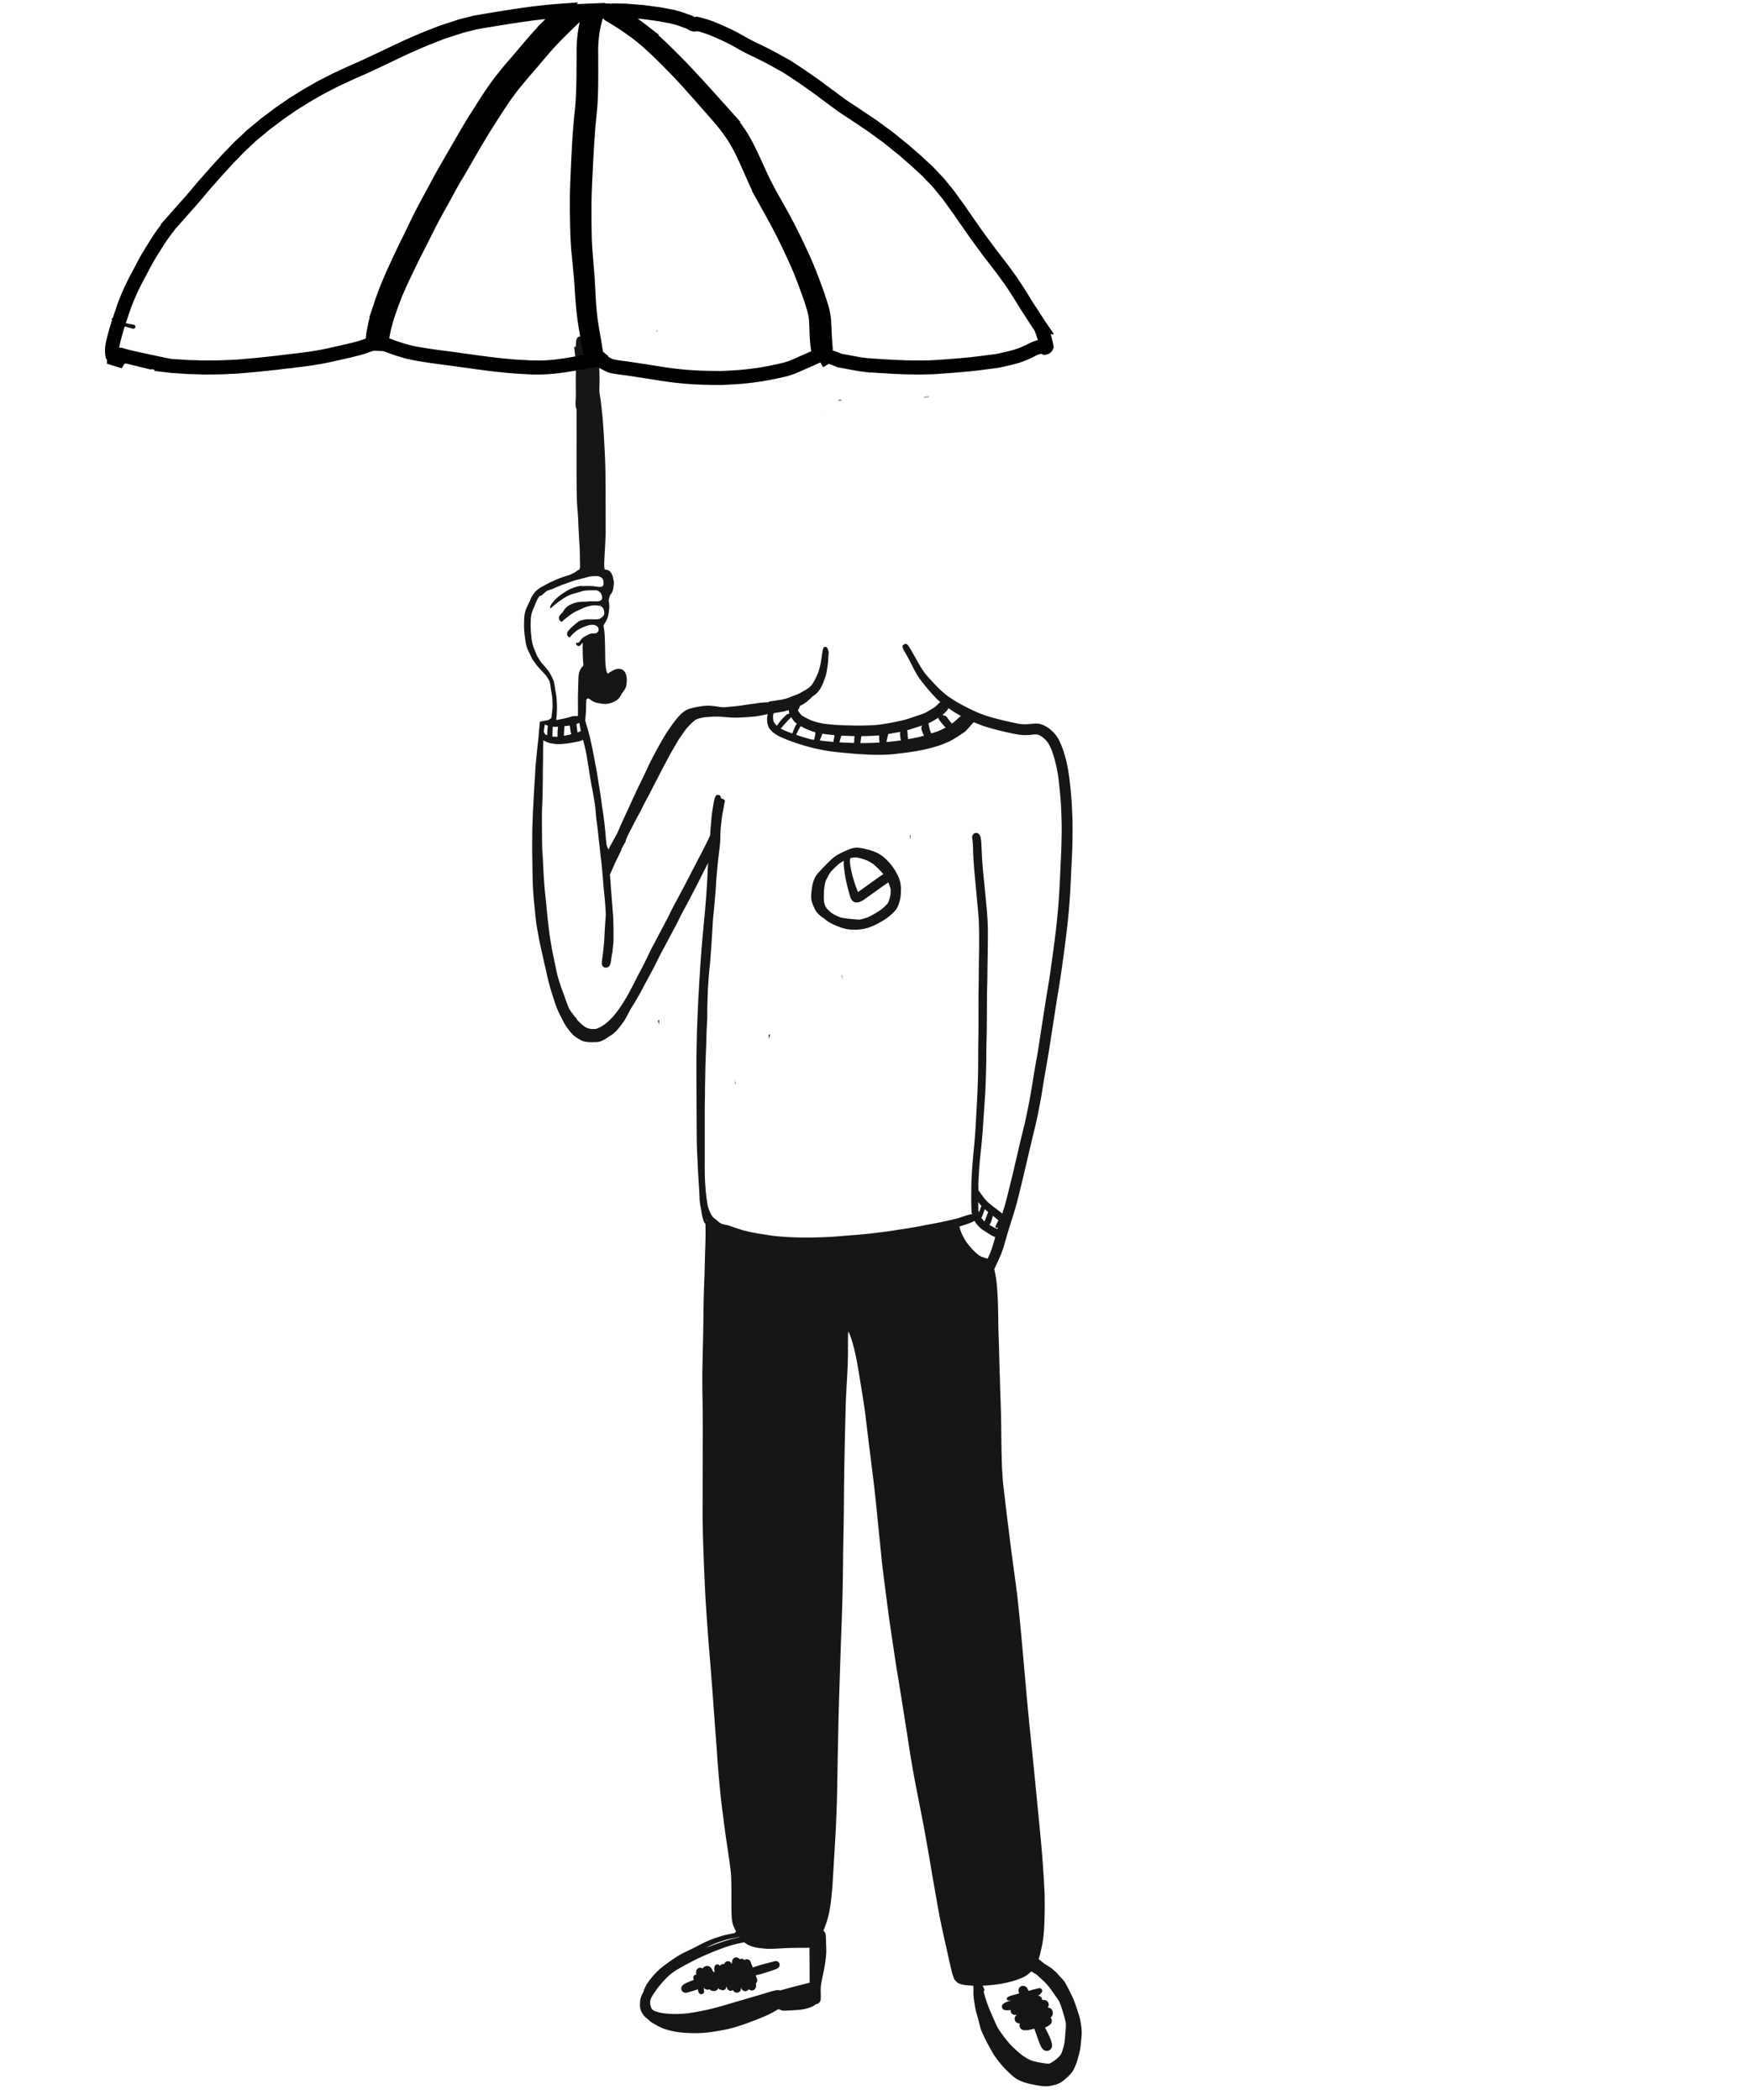 <svg width="500" height="600" xmlns="http://www.w3.org/2000/svg"><g fill="none"><path d="M188.002 291.682l.247.896.028.1.03.02.024-1.44c-.08.154-.2.301-.33.424m52.639-11.729l.003-1.27-.131-.003c.044.424.087.848.129 1.273m-21.017 15.639l.071 1.256c.057-.21.113-.42.167-.632l.115-.438c-.007-.07-.012-.142-.018-.213-.112.01-.224.02-.335.027m-9.654 13.41l.032.73h.135l-.188-1.226.021.496m49.983-70.218c.041.368.08.736.116 1.1l.042-.442c.025-.288.052-.575.076-.865-.077.07-.156.138-.234.207m-58.68 323.124a1.367 1.367 0 00-.507.524 2.793 2.793 0 00-.463-.177c-.563-.17-1.179.197-1.33.752-.05.181-.107.39-.107.577 0 .176.022.342.039.515l.014.148a.609.609 0 00-.165-.023c-.226 0-.395.118-.52.297-.146.21-.174.43-.122.68.033.156.052.314.075.472.034.246.075.49.113.735.047.302.41.472.688.42.116.322.225.648.32.978l-.023-.18.02.141.004.039c.036.263.072.526.116.788.021.122.047.243.074.363.032.143.134.306.202.438v-.001a.8.8 0 00.682.39c.403 0 .832-.36.792-.788-.035-.386-.067-.77-.093-1.156l.021.048c.11.186.26.335.447.445.304.177.621.191.96.125a.915.915 0 00.24-.072c.027.025.055.048.084.07l.247.19c.132.058.266.113.401.166.154.03.308.046.465.049.161-.02.323-.042.483-.069a1.156 1.156 0 00.85-1.11c0-.436-.246-.809-.604-1.005-.04-.188-.074-.377-.112-.566a65.206 65.206 0 00-.16-.761 7.503 7.503 0 00-.35-1.21c-.166-.422-.341-.84-.525-1.253a2.396 2.396 0 00-.223-.462c-.281-.418-.722-.724-1.247-.725-.303 0-.52.075-.786.208z" fill="#161616"/><path d="M203.44 563.839c.066.011.13.028.193.05.061.03.116.06.173.099.054.049.103.1.152.154-.319.07-.637.14-.955.212.094-.165.193-.329.298-.487l.021-.024.002-.001.024-.005a.62.62 0 01.092.002m5.81-3.741a4.752 4.752 0 00-.135.864 2.284 2.284 0 000 .146c-.113-.152-.238-.296-.358-.444a1.09 1.09 0 00-1.062-.279 1.117 1.117 0 00-.774.794 1.191 1.191 0 00-.55.016 1.271 1.271 0 00-.702.498c-.06-.071-.122-.14-.181-.21-.175-.206-.509-.269-.759-.2-.281.078-.447.283-.546.544-.206.544-.091 1.139-.002 1.705a1.19 1.19 0 00-.28-.161c-.269-.108-.737-.213-.964.05-.132.152-.226.326-.334.495-.122.193-.224.403-.325.608-.216.05-.43.103-.646.157-.41.102-.83.185-1.235.307l-1.375.414c-.378.114-.744.271-1.112.409-.787.295-1.579.602-2.315 1.012-.289.161-.567.377-.749.654-.234.354-.281.879-.046 1.249.106.166.24.355.428.444l.056.025c.173.1.36.15.56.151.244.017.495-.034.73-.097a29.15 29.15 0 001.136-.337c1.462-.46 2.93-.912 4.383-1.402.793-.268 1.589-.53 2.376-.816l.228-.083c.046.192.097.382.153.573.064.221.153.433.248.641.04.07.086.137.137.198.075.1.155.198.233.297.102.132.312.172.471.142.157.112.34.165.537.174a.988.988 0 00.732-.279c.237-.235.312-.552.337-.87l.064.205c.018.058.032.114.048.175.044.122.094.242.148.36.069.09.138.18.21.27.13.128.283.217.461.267a1.058 1.058 0 00.926-.19c.095.241.285.462.502.588.206.121.442.163.678.166.295.002.584-.12.792-.326l.174-.225c.101-.174.153-.361.153-.562.013-.124.028-.248.043-.372.027.08.056.159.088.237a1.144 1.144 0 001.906.5l.178-.229.014-.025c.22.245.515.398.866.398.395 0 .81-.217 1-.57a3.57 3.57 0 00.187-.43 3.14 3.14 0 00.048-.42 2.903 2.903 0 00-.048-.425c-.01-.07-.023-.14-.037-.21a1.011 1.011 0 00.376-1.084c-.038-.228-.124-.449-.203-.667l-.2-.546c.254-.05.507-.107.758-.172.38-.1.767-.185 1.143-.302.486-.15.974-.3 1.46-.452.356-.111.708-.24 1.062-.361l.638-.22c.1-.034.2-.07.3-.106.121-.042.242-.085.362-.133.249-.099.527-.2.72-.396l.082-.084c.343-.347.418-.89.17-1.312-.242-.413-.761-.636-1.228-.498-.54.16-1.09.288-1.635.43-.555.144-1.108.29-1.66.44-1.004.278-2.006.559-2.98.937a.356.356 0 01-.03.006 43.326 43.326 0 00-.664-1.693l.113.266a3.462 3.462 0 00-.047-.112 1.11 1.11 0 00-.29-.495 1.134 1.134 0 00-.497-.289 1.11 1.11 0 00-.979.197l-.022-.023a1.177 1.177 0 00-1.366-.22 1.166 1.166 0 00-.966-.525c-.497 0-.998.348-1.112.843m81.268 10.812c-.104.037-.208.077-.312.115a.56.56 0 00.012-.05l.3-.066m1.118-3.35c-.302.178-.47.439-.585.758a1.493 1.493 0 01-.018.05c-.098.273-.044.613.084.874.005.025.01.05.017.075.02.08.046.158.07.236l-.344.096c-.337.094-.674.184-1.014.27a16.93 16.93 0 00-1.084.31 3.98 3.98 0 00-.868.413.521.521 0 00-.238.58c.056.198.274.407.499.376.266-.034.532-.07.799-.106l-.091.035-.786.296c-.154.059-.312.114-.469.173a3.574 3.574 0 00-.838.439 1.03 1.03 0 00-.367.365 1.029 1.029 0 00-.104.787c.05.173.137.323.263.45.207.205.444.273.724.298.157.015.313.033.47.045.264.023.555-.034.814-.076l.187-.031a1.224 1.224 0 00.601 1.25c.194.112.405.167.629.169.19-.02.38-.042.57-.065-.087.075-.173.149-.26.22a1.32 1.32 0 00-.345 1.297c.064.226.178.421.345.588l.27.208c.209.121.434.181.675.183l.156.015a1.41 1.41 0 00-.058.907c.165.602.72 1.005 1.342 1.017.24.005.48.014.72-.001a6.79 6.79 0 001.077-.183c.332-.077.662-.17.993-.256l.038-.01c.06.17.12.342.182.511.22.617.442 1.231.652 1.85.243.715.502 1.418.798 2.112.273.634.56 1.325 1.19 1.683a1.518 1.518 0 001.511 0c.465-.271.725-.757.74-1.287.018-.577-.198-1.168-.383-1.709-.175-.511-.402-1.003-.626-1.493a20.057 20.057 0 00-.497-.987c-.135-.254-.264-.511-.4-.764l-.085-.238c.08-.037.161-.075.241-.11.118-.053.234-.11.35-.167a4.2 4.2 0 00.67-.435l.276-.211a1.354 1.354 0 00.033-1.886 2.03 2.03 0 00.402-.469c.143-.236.253-.5.242-.785a2.636 2.636 0 00-.092-.622 1.387 1.387 0 00-.635-.821l-.33-.14a1.384 1.384 0 00-.435-.047c.296-.302.38-.811.273-1.2a1.28 1.28 0 00-.335-.574l-.262-.202a1.312 1.312 0 00-.658-.177 2.74 2.74 0 00-.35-.03 1.463 1.463 0 00-.238.01 1.154 1.154 0 00-.161-.626 1.192 1.192 0 00-1.066-.582l.044-.025c.211-.118.446-.257.623-.424.131-.124.246-.262.364-.399.232-.265.307-.623.122-.94-.185-.314-.534-.427-.88-.356-.877.181-1.735.438-2.6.667l-.326.086-.008-.02a9.226 9.226 0 00-.268-.603 2.396 2.396 0 00-.317-.427c-.277-.276-.613-.368-.994-.386-.228 0-.444.058-.64.172M263.44 113.518l1.347-.065a6.01 6.01 0 00-.126-.094l-1.22.159" fill="#161616"/><path d="M264.23 113.415a5.48 5.48 0 00-.2.074l1.441-.069a.71.71 0 00-.228-.129l-.02-.006-.992.13m-24.361.807a.667.667 0 00-.372.255c.332-.045.663-.09.994-.133a.765.765 0 00-.446-.146.638.638 0 00-.176.024m-4.734 3.698l.015.013.44-.064-.455.052M169.042 222.08zm76.033 32.63l.064.152-.064-.151m-3.962-8.752c-.04.292-.058.58-.053.876.006.359.05.715.091 1.069.074.613.144 1.227.232 1.837.08.558.175 1.106.295 1.657.11.497.227.995.343 1.49.24 1.032.512 2.05.816 3.064.116.384.24.793.489 1.114.076.126.17.238.278.339.176.172.44.328.679.392.355.1.725.05 1.077-.03.12-.031.237-.073.348-.126.228-.092.445-.19.662-.305.27-.143.517-.323.764-.496l.716-.51c.843-.598 1.686-1.199 2.526-1.803.732-.526 1.466-1.052 2.201-1.575.35-.25.704-.496 1.056-.742l.157-.11.104.217c.223.554.444 1.126.563 1.711a8.99 8.99 0 01-.043 1.632 10.74 10.74 0 01-.556 1.988c-.09.19-.19.373-.305.548a13.026 13.026 0 01-1.706 1.61c-.567.417-1.168.78-1.77 1.146-.663.405-1.353.773-2.064 1.091a12.64 12.64 0 01-2.487.706c-.215-.014-.43-.031-.641-.043-.357-.02-.71-.05-1.066-.078-.685-.053-1.368-.132-2.05-.21l-1.45-.244c-.284-.101-.564-.21-.841-.323-.654-.282-1.292-.582-1.873-.999-.506-.406-.997-.838-1.414-1.335a4.898 4.898 0 01-.441-.746 5.758 5.758 0 01-.253-.85c-.019-.088-.033-.178-.048-.267-.131-1.206-.069-2.414.023-3.623.113-.862.224-1.728.527-2.545.147-.31.316-.61.477-.913.276-.518.57-1.024.914-1.5.296-.352.621-.681.952-1.001.458-.444.911-.884 1.404-1.289.435-.315.894-.582 1.367-.824m3.987-.915l.14.018a10.91 10.91 0 01-.14-.018m-.388-.052l.145.02-.145-.02m.17.023c.004 0 .008 0 .013.002l-.007-.001.011.001.102.014c.931.178 1.844.477 2.725.828.62.283 1.206.642 1.768 1.026.4.33.784.673 1.154 1.035.58.57 1.157 1.146 1.67 1.778l.043.06c-.293.194-.582.395-.874.593-.666.456-1.322.93-1.981 1.397-.59.419-1.174.846-1.762 1.267-.432.308-.864.617-1.296.928-.433.31-.856.64-1.309.92a35.148 35.148 0 01-1.288-3.674 36.728 36.728 0 01-.515-1.906 28.856 28.856 0 01-.43-2.257 8.09 8.09 0 01-.059-.669 6.81 6.81 0 01.052-1.001l.023-.123.027-.014a5.24 5.24 0 01.814-.21 5.77 5.77 0 011.119.006m-.581-2.804c-.39.052-.751.128-1.123.251a9.43 9.43 0 00-.692.267c-1.211.505-2.42 1.008-3.529 1.717-.86.549-1.589 1.274-2.317 1.982-.188.18-.369.371-.553.559-.06.06-.118.12-.175.182-.49.466-.95.958-1.408 1.453-.253.273-.516.537-.762.817a7.746 7.746 0 00-.644.88c-.442.683-.695 1.46-.895 2.24-.206.805-.29 1.652-.378 2.476-.036.333-.059.666-.066 1-.01.374.033.742.083 1.112.073.547.314 1.073.516 1.584.113.286.239.567.366.847.102.226.218.442.346.653.204.34.484.64.761.923.489.5 1.076.927 1.666 1.3l.064.04a9.17 9.17 0 001.57 1.147c.694.391 1.443.7 2.18.998.733.297 1.488.568 2.262.735.788.169 1.605.25 2.412.271.875.02 1.753-.082 2.615-.228 1.631-.276 3.183-.967 4.616-1.769a25.26 25.26 0 001.954-1.186 17.04 17.04 0 001.336-1.047c.421-.355.82-.737 1.186-1.15.272-.308.5-.638.689-1a8.29 8.29 0 00.475-1.186 10.78 10.78 0 00.506-2.432c.034-.375.048-.752.037-1.128a5.76 5.76 0 00.01-.974c-.058-.74-.172-1.487-.4-2.195-.243-.75-.606-1.47-.99-2.157a15.968 15.968 0 00-1.45-2.139c-.97-1.223-2.108-2.302-3.455-3.105-.66-.396-1.402-.663-2.13-.91-.48-.163-.976-.288-1.47-.415a13.574 13.574 0 00-1.59-.327c-.393-.054-.79-.112-1.186-.112-.146 0-.291.008-.437.026m-75.711-76.348c.006 0 .01 0 .016-.002l.002-.002a.058.058 0 01-.018.004m1.98 8.928v-.001c-.003-.01-.008-.017-.012-.026l.012.027m-.462.01l.023.017c.112-.008.221-.004.33.012-.034-.007-.068-.015-.102-.02a2.553 2.553 0 00-.21-.01l-.04.001m.468.009l.002-.001-.002.002z" fill="#161616"/><path d="M168.595 165.863l.011-.002.002-.001-.013.003m-.005 0h.004-.004m18.951-71.557l.157.49.113-.033-.05-.149a5.164 5.164 0 00-.205-.374l-.015.067" fill="#161616"/><path d="M280.767 567.336c.182 0 .365-.009.546-.02a56.036 56.036 0 002.975-.265c1.123-.129 2.22-.32 3.263-.567l.114-.022.1-.026.1-.022c.812-.192 1.652-.392 2.446-.682a35.409 35.409 0 001.496-.563 6.978 6.978 0 001.538-.818c.419-.296.82-.63 1.302-1.082l.147.047c.191.138.333.232.461.305l.166.096c.28.164.514.302.738.451.271.227.544.482.763.687l.125.116c.206.19.415.381.623.57l.308.282.223.202c.719.653 1.313 1.42 1.888 2.164.451.622.864 1.199 1.267 1.777.149.216.3.426.451.636l.112.154c.314.44.588.825.79 1.238.299.75.567 1.51.798 2.26.14.455.275.91.406 1.367l.077.264c.18.609.387 1.312.51 2.01.079.812.007 1.644-.062 2.447l-.039.443-.01.13-.034.438a48.756 48.756 0 01-.19 2.101 15.065 15.065 0 01-.444 1.873c-.137.47-.272.885-.416 1.27-.11.21-.229.407-.362.601a9.566 9.566 0 01-1.155 1.164c-.203.148-.413.293-.624.437l-.185.128c-.416.283-.722.48-1.053.65l-.133.037h-.18a8.02 8.02 0 01-1.046-.081l-.485-.077c-1.247-.2-2.515-.404-3.688-.852-.771-.354-1.546-.819-2.37-1.422l-.23-.182-.1-.079-.076-.061c-.266-.214-.49-.393-.698-.58a82.261 82.261 0 01-1.408-1.279 12.974 12.974 0 01-1.148-1.2c-.284-.337-.567-.678-.848-1.017l-.222-.268c-.39-.512-.741-.975-1.088-1.46-.61-.859-1.106-1.58-1.49-2.4-.525-1.125-1.03-2.292-1.476-3.322l-.227-.522-.074-.18c-.361-.866-.759-1.821-1.06-2.764a75.872 75.872 0 01-.535-1.728l-.026-.09-.036-.125-.174-.598a16.23 16.23 0 00-.076-.257.76.76 0 00.157-.304c.074-.263.018-.475-.095-.733-.105-.243-.226-.497-.399-.702l.072.005zm-91.1 7.892c-.979-.145-1.828-.352-2.595-.632a3.869 3.869 0 01-.448-.266 4.927 4.927 0 01-.433-.409l-.056-.12a6.577 6.577 0 01-.349-1.157 6.787 6.787 0 01-.02-.87c.061-.277.143-.557.249-.855.311-.648.74-1.28 1.086-1.786.377-.557.762-1.064 1.094-1.496l.209-.256.052-.066c.229-.278.46-.559.697-.832.926-1.065 1.82-1.933 2.733-2.652a16.354 16.354 0 011.49-1.028 97.45 97.45 0 011.403-.81c.908-.52 1.773-.969 2.537-1.366l.578-.301c.825-.43 1.714-.88 2.624-1.281 1.013-.446 2.027-.88 3.046-1.31l.475-.19.117-.046a68.822 68.822 0 011.662-.644l1.35-.492c.33-.12.667-.226 1.004-.331.212-.067.334-.105.456-.145.262-.086.547-.156.776-.213l.207-.054.17-.045.213-.057c.21-.059.525-.145.841-.212l.364-.073c.484-.1.965-.198 1.448-.292.139.12.292.232.44.335.543.394 1.195.633 1.719.825.895.334 1.835.444 2.745.55l.331.04c.75.083 1.377.124 1.92.124.986-.002 1.94-.057 2.863-.11l.236-.013a81.304 81.304 0 011.682-.089 109.81 109.81 0 014.898-.078l.158.002h.318c.305 0 .668-.003 1.044-.024.097-.006.194-.014.29-.024l-.017.746c.001.567.007 1.135.014 1.703l.004.344.005.379c.006.536.009 1.034.01 1.535l.018 4.72.002.253v.335l-.245.05-.217.051-.584.15-.605.151c-.625.159-1.246.323-1.868.492-.195.04-.386.083-.575.134l-.654.173c-.53.14-1.06.281-1.588.426-.714.197-1.43.393-2.147.588a1.768 1.768 0 00-.578-.103.642.642 0 00-.174.008l-.19.026c-.151.02-.29.039-.427.064-.43.078-.85.2-1.28.327l-.266.077-.176.052a47.16 47.16 0 00-1.118.328l-.522.16a826.367 826.367 0 01-7.495 2.206c-.599.172-1.196.35-1.794.528l-.3.09-.157.048c-1.258.376-2.684.801-4.079 1.154l-.936.237-.937.237c-.383.093-.787.175-1.151.248l-.134.026-.152.032c-.137.026-.274.053-.41.082-.321.069-.646.129-.972.186l-.481.087a64.59 64.59 0 01-2.291.376 30.664 30.664 0 01-3.83.244c-1.131 0-2.25-.067-3.328-.2zm11.978-18.67c.21-.113.422-.223.634-.334l.107-.056.134-.07c.45-.231.913-.447 1.457-.68a35.692 35.692 0 013.845-1.303c.213-.057.432-.102.694-.151l.297-.059c.235-.051.471-.097.706-.143l.408-.077c.455-.09.914-.172 1.375-.25l.05.084-.079-.002-.081.016c-.51.103-1.037.208-1.544.34l-.244.06-.068.018c-.495.125-1.056.268-1.581.43-.726.221-1.31.41-1.892.611-1.164.397-2.368.84-3.578 1.318l-.404.157-.236.091zm80.535-196.933l-.159-.046a8.722 8.722 0 00-.358-.104c-.47-.14-.884-.28-1.265-.429a6.187 6.187 0 01-.839-.476 21.642 21.642 0 01-1.706-1.59 10.038 10.038 0 01-.61-.697l-.196-.235a33.675 33.675 0 01-.781-.971l-.056-.072a9.535 9.535 0 01-.64-1.02 21.337 21.337 0 01-.791-1.53 15.216 15.216 0 01-.553-1.557c-.045-.16-.088-.321-.126-.483l.046-.002c.275-.07.547-.15.81-.237a75.468 75.468 0 001.794-.601c.476-.163.927-.374 1.362-.58l.342-.16c.062.14.158.285.235.395.256.377.553.75.859 1.078.267.288.564.592.926.861.216.158.434.3.694.466l.215.141c.504.333 1.015.655 1.529.974.279.174.511.303.73.406.273.133.488.227.723.289l-.12.376-.11.4a66.51 66.51 0 01-.58 1.984c-.187.623-.433 1.24-.631 1.737l-.081.208c-.143.325-.29.65-.437.974l-.107.237-.119.264zm-80.307-11.127l-.003.05.024.193a.591.591 0 00-.043.071l-.034-.06a4.743 4.743 0 01-.076-.215h.01a.268.268 0 00.122-.04zm83.123 2.67l-.048-.019-.138-.048-.039-.024a.757.757 0 00-.3-.132 15.96 15.96 0 01-1.173-.634c-.225-.133-.45-.267-.673-.403a.201.201 0 00.088-.046c.251-.202.357-.51.46-.808.09-.266.16-.495.228-.724l.04-.143c.051-.17.101-.342.146-.514l.04-.144.052-.195.1.111.135.109c.156.124.312.25.464.376l.39.318c.154.126.334.271.526.396a23.047 23.047 0 00-.83 1.633c-.052.112-.063.195-.037.286a.379.379 0 00.359.27c.146 0 .269-.072.32-.185l.158-.334c-.017.041-.03.08-.042.12l-.02.062c-.04.125-.078.247-.114.372l-.037.118-.036.119-.019.064zm-4.443-2.98a4.673 4.673 0 01-.222-.312.356.356 0 00.159-.104.666.666 0 00.15-.255l.239-.672.095-.267c.136-.386.268-.76.405-1.13l.027.045c.186.173.396.356.661.576l.136.11.137.113-.024.03-.024.065-.059.152-.057.149-.148.392-.148.392c-.192.51-.386 1.021-.58 1.53a8.023 8.023 0 01-.747-.814zm-.782-1.884a1.1 1.1 0 00-.237-.282l-.043-2.283c-.002-.126-.005-.25-.01-.376l.012.046.03.049c.312.418.594.764.889 1.09l-.088.21-.182.512-.057.16-.16.448-.154.426zM242.425 212.22a70.51 70.51 0 01-2.6-.131.252.252 0 00.034-.118l.054-.206.025-.094.018-.065.03-.107.05-.174.062-.201.09-.296c.068-.22.137-.442.212-.66.6.04 1.22.065 1.837.089l.33.014c.539.02 1.08.036 1.623.046l-.013.038c-.04.169-.064.347-.084.634-.012.172-.02.343-.026.516l-.013.349c0 .036-.003.071-.006.107l-.008.081c-.006.074-.003.15.005.23-.54-.014-1.08-.032-1.62-.052zm4.452-1.906l.501-.01.092-.004c.562-.01 1.113-.022 1.67-.053l.68-.042.75-.045c.203-.012.408-.036.61-.063a2.133 2.133 0 00-.006.425l.003.075.01.178.01.174c.006.144.013.29.024.432l.018.226.018.225c.007.093.018.17.033.263l.006.058c-.09.017-.199.021-.305.025l-1.34.052c-.688.03-1.394.048-2.238.06l-.319.005c-.302.008-.602.01-.903.01l-.39-.002c.016-.015.018-.04.015-.088.028-.17.054-.34.08-.513l.055-.367.015-.102c.046-.31.09-.605.173-.878l.027-.043c.037.01.082.01.13.01.19 0 .386-.003.581-.008zm-9.011 1.628l-.408-.035a85.755 85.755 0 01-3.278-.344l.035-.04a4.15 4.15 0 00.17-.383l.047-.116.021-.051.02-.05a1.13 1.13 0 00.114-.238 4.03 4.03 0 00.085-.258c.06-.153.118-.309.176-.463l.025-.072c.035-.095.065-.177.094-.263.852.153 1.753.243 2.548.322l.614.065.141.013.135.014-.033.375-.029.395c-.024.085-.048.178-.072.271-.08.325-.15.61-.139.881l-.266-.023zm15.738-1.458l.01-.042.147-.598a.907.907 0 00.022-.134 42.011 42.011 0 001.801-.315l.148-.025.515-.096.365-.07.214-.04.373-.073a.32.32 0 00-.027.116 5.2 5.2 0 00.016.903l.005.061c.007.102.02.201.035.3l.019.154c.014.113.03.227.05.34l.012.11c.016.1.036.204.062.302a.996.996 0 00.06.172l-.045-.008-.227.025-.342.049-.167.026-.059.004c-.645.082-1.254.16-1.868.219-.49.05-.977.098-1.465.143.103-.513.227-1.027.346-1.523zm-95.784-.026l.016-.043.006-.172c.003-.136.004-.273.006-.41a42.408 42.408 0 01.104-2.219c.236.039.453.053.706.053.154 0 .306-.004.46-.016l.159-.012.159-.01-.03.208c-.047.497-.08.961-.106 1.461l-.002.044c-.01.28-.019.537-.012.802.004.12.006.236.014.352l-.129-.01a9.06 9.06 0 01-1.352-.028zm74.618.891l-.174-.022-.246-.031-.237-.033-.386-.105-.06-.018-.061-.017c-.645-.18-1.446-.403-2.192-.638a95.47 95.47 0 01-1.618-.531c.028-.012.045-.046.054-.093a.95.95 0 00.042-.092l.014-.036.028-.073.026-.063.027-.062c.074-.168.151-.336.228-.504l.044-.096.059-.13.034-.074.053-.091.11-.188.36-.608.177-.3a.47.47 0 00.1-.07l.059.047a16.722 16.722 0 004.07 1.687c-.018.013-.026.05-.024.094a4.46 4.46 0 01-.018.605c-.074.487-.18.98-.316 1.462l-.153-.02zm-71.338-1.142l.007-.129.042-.857c.03-.61.08-1.213.13-1.773.375-.015.874-.046 1.375-.129l.153-.025.01.155c.096.758.206 1.563.395 2.349l-.253.047c-.568.134-1.194.266-1.86.393v-.031zm98.304 1a.775.775 0 00.004-.472 1.363 1.363 0 01-.054-.187c-.01-.15-.013-.305-.018-.46l-.006-.188a8.566 8.566 0 00-.028-.441l-.004-.057c-.023-.233-.044-.437-.11-.622a1.643 1.643 0 00-.054-.13l.064-.004c.498-.125.99-.287 1.405-.429l1.291-.42.224-.071c.48-.155.96-.31 1.436-.474a.125.125 0 00-.052.042.91.91 0 00-.176.322 1.36 1.36 0 00-.069.57c.022.203.054.357.104.5.082.233.175.463.27.692.103.252.227.547.365.831a.517.517 0 00-.163.029l-.17.046c-.471.122-.926.24-1.381.361l-.144.029-.06.012-.123.02-.4.083-.474.096a74 74 0 01-1.64.31l-.037.012zm-103.074-1.131l-.152-.056a5.07 5.07 0 01-.445-.224 5.175 5.175 0 01-.136-.309.63.63 0 00-.247-.277l.012-.05c.018-.225.038-.451.06-.68l.04-.243.03-.176.066-.407c.013-.093.037-.186.063-.28l.013-.05a1.45 1.45 0 00.026-.106l.073-.3a.82.82 0 00.231.187 2.6 2.6 0 00.555.24 42.98 42.98 0 00-.135 1.708c-.018.275-.033.553-.047.829l-.007.194zm8.454-2.489l-.022-.168-.022-.173-.053-.391a1.07 1.07 0 00.214-.059c.255-.092.464-.187.64-.292v.04l.04.252.07.417.062.36c.067.423.146.834.24 1.255l-.054.026a5.359 5.359 0 01-.41.234 14.39 14.39 0 01-.494.182 85.353 85.353 0 00-.21-1.683zm101.299 1.963a7.205 7.205 0 01-.181-.367 7.31 7.31 0 01-.334-1.047 21.45 21.45 0 01-.286-1.477l-.015-.044c.212-.073.406-.156.59-.248.214-.101.418-.22.664-.364l.133-.078.47-.272.093-.055c.3-.173.602-.347.898-.527l.034-.024-.018.037a.676.676 0 00.124.452c.404.571.735 1.004 1.073 1.403a5 5 0 00.303.323l.04.047.084.098.047.052c.088.1.175.201.27.296.04.04.081.08.126.12l-.106.041-.142.074c-.281.145-.565.292-.852.436-.286.144-.589.273-.9.403l-.05.023c-.1.034-.201.071-.304.11l-.055.021-.04.018-.062.02c-.21.078-.42.156-.633.223l-.586.184-.385.122zm-39.832-.02l-.193-.069c-.464-.171-.95-.368-1.323-.519l-.162-.065-.037-.015-.237-.096c-.453-.202-.86-.402-1.248-.614l.053-.039.05-.057.392-.447c.368-.418.738-.838 1.111-1.256.175-.2.359-.39.546-.581l.062-.063.124-.129c.226-.234.453-.464.681-.693l.019.052.13.21c.048.072.094.142.143.213l.042.061.098.146c.15.225.287.424.44.59.16.168.325.313.573.502l.119.088.057.042a1.491 1.491 0 00-.344.468 16.448 16.448 0 00-.575 1.286l-.103.25-.042.104c-.09.226-.185.46-.204.688l-.172-.057zm-15.12-4.51c1.1-.046 2.288-.104 3.514-.214a26.55 26.55 0 002.131-.268 61.26 61.26 0 001.596-.301l.453-.096.534-.116c-.093.344-.121.569-.142.733a5.994 5.994 0 00.117 2.203c.108.346.123.389.14.433.079.23.131.378.202.495.357.603.855 1.059 1.25 1.389 1.068.896 2.378 1.43 3.644 1.946.97.392 1.944.777 2.922 1.09.863.279 1.89.604 2.96.899.904.251 1.974.54 3.05.767.911.192 1.984.41 3.028.57 1.966.304 3.97.486 5.908.66l.64.06c1.975.174 3.945.295 6.025.368a59.48 59.48 0 001.802.034c.372 0 .744-.006 1.115-.018l.455-.013c.495-.018.76-.026 1.025-.04.158-.011.317-.02.477-.028.36-.019.697-.037 1.025-.07 1.99-.217 4.3-.48 6.534-.859a47.65 47.65 0 002.925-.568 47.694 47.694 0 003.071-.823c.91-.268 1.88-.625 2.965-1.091.37-.158.874-.373 1.317-.627a37.22 37.22 0 002.78-1.727c.234-.157.469-.313.704-.467.203-.135.375-.26.523-.381a4.29 4.29 0 00.51-.528c.26-.304.493-.561.724-.817.512-.564.84-.928 1.146-1.301a49.06 49.06 0 002.278.934c.81.312 1.655.547 2.471.774 1.509.417 2.378.648 3.185.846.596.146 1.204.28 1.797.41l.95.206c.963.212 1.991.426 3.039.514.31.022.609.033.887.033.515 0 1.086-.032 1.85-.105.525-.056.934-.096 1.317-.096.46.045.65.098.857.17.367.18.654.34.9.505.436.354.942.787 1.382 1.31.179.247.352.506.528.79.252.415.45.853.665 1.341.211.518.453 1.129.631 1.733l.202.677.155.523c.128.432.236.888.324 1.256l.144.6c.102.411.177.807.263 1.28.046.238.084.443.125.644.085.418.147.867.198 1.227l.073.514c.245 2.138.437 4.053.588 5.855.132 1.534.188 3.099.242 4.612.014.502.03.923.046 1.343.07 1.723.038 3.53.01 5.123l-.013.626c-.03 1.829-.098 3.746-.206 5.862-.057 1.136-.11 2.273-.162 3.41-.115 2.552-.256 5.676-.485 8.68-.273 3.635-.676 7.454-1.233 11.677l-.173 1.319-.173 1.318c-.221 1.571-.44 3.143-.659 4.714l-.08.564-.086.617a129.027 129.027 0 01-.598 3.774l-.098.58-.172 1.033c-.27 1.657-.47 2.952-.67 4.247l-.303 1.954-.1.64-.267 1.688-.068.447c-.166 1.049-.33 2.098-.49 3.15l-.097.642c-.276 1.848-.551 3.695-.873 5.493l-.167.919c-.25 1.372-.571 3.166-.844 4.878l-.08.504c-.32 2-.624 3.9-.973 5.776-.364 1.97-.734 3.822-1.133 5.659-.382 1.76-.844 3.617-1.15 4.845l-.144.586c-.285 1.16-.6 2.493-.992 4.197l-.138.598-.318 1.357c-.122.52-.214.913-.304 1.306l-.164.71-.126.545a313 313 0 01-.686 2.91c-.464 1.913-.92 3.735-1.503 6.056a68.348 68.348 0 01-1.069 3.688l-.141.452a6.524 6.524 0 00-.449-.378c-.67-.53-1.323-1.027-2.097-1.61a24.185 24.185 0 01-.993-.791 17.676 17.676 0 01-.543-.476c-.33-.303-.661-.66-1.041-1.125a75.785 75.785 0 01-1.693-2.283l-.026-2.067c.006-.298.025-.598.045-.897l.153-2.751c.018-.358.052-.716.085-1.073l.073-.885c.032-.4.063-.8.105-1.198l.055-.513c.25-2.35.484-4.542.657-6.71.121-1.53.224-3.092.333-4.747l.031-.467c.05-.789.1-1.555.152-2.318l.068-.981c.06-.841.119-1.682.167-2.524.078-1.37.133-2.79.163-3.552.078-2.075.16-4.518.179-6.903.01-1.264.024-2.528.04-3.793.008-.611.023-1.222.04-1.834l.013-.478c.013-.5.026-.979.033-1.46.04-2.312.048-4.589.053-6.911.006-1.36.015-2.684.028-4.008.008-.717.027-1.435.048-2.153.017-.568.029-1.002.037-1.436.02-1.13.033-2.26.045-3.39.016-1.47.028-2.514.051-3.557.048-2.486.07-4.977.068-7.402a69.357 69.357 0 00-.12-3.563 84.9 84.9 0 00-.249-3.253l-.072-.782c-.192-2.076-.41-4.43-.653-6.72-.276-2.585-.47-4.88-.59-7.018a189.834 189.834 0 01-.147-3.108 37.73 37.73 0 00-.086-1.357 9.174 9.174 0 00-.134-.935c-.133-.529-.27-.77-.497-.996a1.022 1.022 0 00-.532-.351c-.548-.041-.819.07-1.017.264-.242.245-.368.526-.407.914-.02.216.03.421.08.598.146 1.119.171 1.903.194 2.776.015.542.021.78.03 1.017a86.41 86.41 0 00.179 3.354c.124 1.646.288 3.372.42 4.76.105 1.11.18 1.905.253 2.702l.183 1.986c.188 2.026.336 3.633.468 5.24.1 1.198.134 2.513.154 3.298.03 1.134.036 2.188.04 3.359l.002.467c.007 1.282-.014 2.633-.038 3.902-.02 1.16-.036 2.05-.044 2.942l-.015 1.945a360.86 360.86 0 01-.064 5.47 218.863 218.863 0 00-.023 5.154c.003.66.005 1.321.005 1.982 0 2.453-.004 4.855-.051 7.278-.029 1.678-.035 3.405-.041 5.074l-.01 2.375c-.016 2.378-.102 4.721-.196 7.112a256.48 256.48 0 01-.24 4.778c-.048.815-.082 1.431-.115 2.046-.12 2.242-.255 4.824-.473 7.254a482.037 482.037 0 01-.36 3.872c-.122 1.277-.217 2.49-.318 3.83a89.288 89.288 0 00-.148 2.68c-.015.337-.03.668-.047 1-.042.858-.05 1.77-.055 2.502l-.01 1.042c-.025 1.724.023 3.463.07 5.144.009.329.093.553.24.733-.386.057-.72.123-1.054.226a20.8 20.8 0 00-.846.271l-.536.176a22.17 22.17 0 00-.49.161c-.374.124-.671.223-.97.31a29.24 29.24 0 01-1.56.408c-1.778.412-4.12.938-6.471 1.35a85.44 85.44 0 00-1.865.357c-.614.119-.985.192-1.355.262-1.075.205-2.18.393-3.13.553-.55.093-1.1.174-1.651.252l-.512.075c-.37.055-.61.091-.85.13a144.7 144.7 0 01-3.163.475l-1.678.22-1.681.215c-.803.108-1.622.188-2.533.273l-.808.075c-1.428.141-2.926.258-4.217.356l-2.562.206c-1.911.161-3.958.27-6.636.35-.736.026-1.597.04-2.56.04-1.38 0-2.78-.03-4.281-.089a68.116 68.116 0 01-5.638-.431 60.89 60.89 0 01-.917-.138l-.662-.102a125.94 125.94 0 00-1.597-.25 47.365 47.365 0 01-3.208-.569 33.076 33.076 0 01-1.32-.313l-.536-.137a7.347 7.347 0 01-.483-.125l-.445-.147c-1.43-.469-2.512-.836-3.593-1.208l-.436-.096c-.594-.126-.762-.145-.918-.183a2.765 2.765 0 01-.517-.178 3.886 3.886 0 01-.796-.499c-.378-.32-.426-.366-.475-.411a16.424 16.424 0 01-.34-.327 12.804 12.804 0 01-.39-.256 3.993 3.993 0 01-.34-.308 5.086 5.086 0 01-.498-.627c-.205-.304-.3-.514-.356-.729-.16-.3-.306-.64-.462-1.071a6.788 6.788 0 01-.249-.851c-.13-.617-.19-1.016-.252-1.439a52.522 52.522 0 01-.19-1.409l-.053-.463c-.061-.62-.078-.815-.093-1.01l-.059-.703a63.236 63.236 0 01-.122-1.656 63.17 63.17 0 01-.09-2.64c-.016-.946-.02-1.894-.02-2.841l.002-1.056.002-1.153-.002-3.134v-7.555c.002-1.744.006-3.278.033-4.76l.012-.631c.018-.804.024-1.492.029-2.18.006-.957.012-1.699.028-2.44.03-1.105.041-1.896.051-2.685.019-1.103.032-1.973.06-2.842a824.562 824.562 0 01.21-5.429c.027-.647.04-1.296.054-1.946l.013-.61c.015-.75.052-1.518.091-2.304l.025-.53c.04-.801.08-1.601.122-2.403l-.009-2.25.018-.6c.057-2.05.112-3.734.17-5.3l.04-.616.112-1.739c.07-1.117.176-2.31.343-3.866.13-1.235.219-2.4.313-3.686.219-2.97.381-5.46.51-7.834.078-1.46.18-2.758.314-3.972.108-1.011.195-2.032.28-3.018l.055-.65.077-.887c.103-1.18.188-2.163.25-3.16.033-.55.058-1.102.082-1.654l.054-.612c.128-1.447.256-2.871.396-4.294.093-.948.216-1.93.306-2.646l.06-.496c.083-.678.168-1.371.236-2.056.08-.803.104-1.623.126-2.416l.019-.692c.02-.631.043-1.176.096-1.733.06-.682.143-1.377.222-2.049l.082-.673.077-.635c.11-.642.15-.853.19-1.063.046-.23.09-.459.129-.69.036-.221.076-.443.12-.661.06-.305.1-.495.1-.68l.115-.554.163-.79a1.221 1.221 0 00-1.01-.564c-.172-.186-.147-.379-.196-.56-.056-.203-.186-.316-.317-.409-.48-.149-.543-.138-.606-.126-.13.019-.275.096-.438.231-.32.52-.386.796-.443 1.04a17.71 17.71 0 00-.258 1.312l-.079.464c-.211 1.252-.41 2.483-.516 3.77a961.44 961.44 0 01-.202 2.389l-.133 1.572c-.025.298-.048.596-.071.894-.23.54-.432.95-.634 1.36-.7 1.426-1.221 2.46-1.7 3.378l-.502.96c-.398.758-.795 1.516-1.183 2.28-.24.465-.483.929-.728 1.392a98.505 98.505 0 00-.834 1.602c-.754 1.486-1.546 2.985-2.312 4.436l-1.05 1.986c-.225.429-.457.854-.689 1.28-.27.494-.605 1.109-.915 1.714-.29.567-.579 1.134-.86 1.705-.372.769-.55 1.136-.737 1.498-.51.97-1.02 1.938-1.532 2.906a576.453 576.453 0 00-1.895 3.602c-.16.31-.326.619-.493.928a52.16 52.16 0 00-1.65 3.26c-.33.691-.65 1.366-.982 2.024-.308.61-.626 1.218-.944 1.824l-.213.405-.473.901c-.317.604-.629 1.215-.939 1.826l-.707 1.387c-.95 1.85-2.109 4.022-3.51 6.097-.35.527-.483.73-.627.923l-.675.911-.67.805c-.169.203-.355.4-.534.591a16.178 16.178 0 01-1.81 1.69c-.301.226-.703.519-1.132.772-.438.258-.892.469-1.24.624a4.163 4.163 0 01-.608.166 7.963 7.963 0 01-1.424-.039 5.72 5.72 0 01-.912-.253 6.497 6.497 0 01-.998-.583c-.838-.698-1.472-1.317-1.996-1.948-.059-.382-.13-.392-.22-.392-.017 0-.214-.228-.59-.685-.367-.493-.672-.904-.984-1.307a9.459 9.459 0 01-.556-1.036c-.108-.28-.21-.563-.311-.847a74.12 74.12 0 00-.253-.692l-.17-.457c-.028-.074-.13-.354-.304-.841a89.107 89.107 0 00-.7-1.937c-.288-.766-.544-1.549-.792-2.306-.43-1.32-.684-2.277-.872-3.207-.144-.697-.289-1.394-.436-2.09l-.15-.726c-.194-.938-.389-1.875-.576-2.814a94.7 94.7 0 01-.892-5.381l-.1-.832c-.191-1.575-.422-3.47-.585-5.259-.113-1.218-.198-2.152-.296-3.083l-.086-.784c-.104-.978-.18-1.679-.238-2.37a139.55 139.55 0 01-.41-6.149c-.042-.925-.095-2.033-.17-3.239l-.04-.57a46.584 46.584 0 01-.125-2.477c-.03-1.92-.05-3.924-.057-6.31-.005-1.06-.01-2.132.005-3.154a68.3 68.3 0 01.078-2.332l.033-.755c.086-2.095.112-4.281.134-6.21.008-.592.008-1.025.008-1.46 0-.55 0-1.1.01-1.65l.02-1.235c.01-.61.021-1.221.028-1.833.005-.464.008-.929.01-1.394.004-1.123.009-1.941.04-2.783l.021-.613.017-.473c.687.418 1.113.59 1.582.729.688.209 1.47.326 2.537.379.68.006 1.071-.026 1.45-.058.71-.06 1.263-.137 1.783-.21a32.67 32.67 0 001.71-.287c.565-.109 1.073-.206 1.558-.361.22-.067.465-.16.747-.286.224.945.404 1.683.574 2.417.15.649.324 1.383.434 2.06.061.374.121.746.179 1.119l.183 1.146.187 1.2c.179 1.139.32 2.037.474 2.9.072.401.141.805.209 1.206.087.57.122.787.161 1.001l.13.637c.132.636.217 1.058.284 1.472l.087.523c.124.748.203 1.224.289 1.698.08.433.156.868.227 1.303.057.636.113 1.273.167 1.91l.045.528c.056.678.1 1.199.17 1.72l.104.777c.072.525.143 1.048.206 1.572.1.83.19 1.66.28 2.493l.05.457c.07.654.14 1.293.215 1.93.057.486.108.973.158 1.458l.077.738c.078.712.168 1.422.26 2.133.121.942.17 1.516.218 2.07l.042.51c.077.837.152 1.672.227 2.508l.055.635c.06.805.091 1.2.126 1.597l.21 2.243.099 1.016a74.684 74.684 0 01.293 3.784l.021.458.03.686c-.022.544-.054.965-.085 1.386l-.094 1.286a177.257 177.257 0 00-.21 3.684c-.11 2.258-.38 4.473-.63 6.343-.076.589-.094.81-.11 1.028-.069.804.397 1.299.861 1.423.73.047 1.12-.176 1.362-.55.195-.307.27-.643.324-.96.048-.285.094-.57.135-.857l.065-.46c.055-.38.099-.69.141-1 .114-.324.125-.432.135-.537.036-.289.048-.441.06-.592.045-.548.08-.95.124-1.348.045-.346.09-.716.104-1.096.015-.51.024-.8.026-1.09.006-.755.004-1.51-.002-2.264-.012-1.679-.03-3.08-.154-4.537-.034-.4-.063-.799-.091-1.2-.04-.543-.06-.819-.083-1.095l-.05-.578a108.17 108.17 0 01-.126-1.617c-.051-.717-.11-1.432-.17-2.145-.05-.59-.07-.911-.09-1.232-.033-.547-.056-.91-.084-1.271-.058-.715-.121-1.428-.186-2.142l.192-.416c.219-.47.276-.594.33-.718.333-.75.632-1.43.924-2.144l.254-.513.354-.706c.176-.346.272-.535.363-.726l.39-.806c.241-.496.287-.59.33-.684.084-.176.172-.383.168-.605.143-.245.288-.499.43-.755l.422-.775.23-.387c.109-.181.168-.397.168-.607a3.63 3.63 0 00.248-.597c.191-.45.339-.762.49-1.073.168-.337.34-.67.512-1.003l.476-.928c.353-.698.887-1.745 1.435-2.779.14-.264.286-.525.434-.785.128-.23.251-.45.371-.673.25-.463.482-.935.68-1.342a83.533 83.533 0 011.752-3.35 48.16 48.16 0 001.011-1.954c.176-.353.352-.706.533-1.056l.827-1.592.232-.445.595-1.148a335.318 335.318 0 013.265-6.157c.198-.366.408-.724.618-1.082.236-.404.318-.543.396-.684.326-.569.709-1.232 1.118-1.9.346-.556.732-1.107 1.072-1.592.561-.797.877-1.247 1.206-1.687.34-.387.788-.896 1.247-1.343.451-.445.91-.83 1.34-1.179.628-.321.921-.394 1.157-.453a17.49 17.49 0 011.32-.288 77.733 77.733 0 011.5-.126c.495-.04 1.053-.082 1.617-.085.75-.002 1.23.001 1.712.036.475.028.947.071 1.42.114a29.79 29.79 0 002.796.147c.315 0 .63-.007.944-.018zm10.77 2.278l-.043-.044a7.825 7.825 0 01-.516-.603 4.658 4.658 0 01-.224-.316 6.5 6.5 0 01-.225-.9 5.822 5.822 0 01-.012-1.103 3.19 3.19 0 01.078-.335c.019-.03.036-.06.055-.087l.048-.052.101-.113c.288-.044.583-.095.88-.146l.048-.008.058-.01.047-.008.066-.012c.28-.05.558-.098.838-.143l.07-.015c.084-.013.168-.03.255-.045l.054-.01.1-.006.1-.008c.229-.02.402-.07.547-.152l.203-.045.206-.048c.273-.065.51-.122.747-.188a.418.418 0 00-.005.095c.004.248.064.512.108.705l.028.092-.067.05-.136.135c-.005-.007-.03-.011-.063-.011a.74.74 0 00-.484.19c-.262.23-.547.5-.896.852-.171.175-.335.358-.499.54l-.15.17a8.967 8.967 0 00-.413.499c-.07.09-.142.18-.214.267a5.751 5.751 0 00-.288.397l-.088.124-.037.054a4.165 4.165 0 00-.21.311l-.068-.073zm47.358-3.055c.09-.054.148-.103.205-.153l.143-.123a9.6 9.6 0 00.561-.523c.253-.254.513-.53.68-.844a1.7 1.7 0 00.122-.291l.05.053c.485.342.976.662 1.477.988.717.467 1.475.885 2.056 1.197l-.037.015-.057.055c-.198.183-.388.356-.58.527a73.52 73.52 0 01-1.424 1.234l-.146.109c-.121.093-.244.185-.366.275l-.015-.036a1.968 1.968 0 00-.28-.363l-.083-.097a20.655 20.655 0 01-.347-.419c-.256-.338-.454-.62-.623-.887a1.09 1.09 0 00-.915-.517c-.022 0-.042 0-.06.002a.842.842 0 00-.361-.202zm-97.785-31.26l.005-.048c.062-.103.11-.221.147-.323l-.016.067-.001.086c0 .082-.002.161-.004.244a1.18 1.18 0 00-.131-.027zm-16.727-2.868c.33-.305.687-.607 1.002-.874l.093-.078.29-.246.101-.085c.36-.136.73-.262 1.099-.388l.373-.129.365-.145.231-.093.177-.077c.639-.276 1.244-.537 1.856-.79.426-.178.875-.322 1.272-.45l.36-.119c.73-.285 1.343-.507 1.928-.7.477-.15.978-.282 1.405-.39.193-.046.377-.088.56-.127.273-.08.547-.151.822-.223.277-.072.55-.144.822-.219l.158-.043.093-.029a5.445 5.445 0 01.734-.174c.213-.032.415-.055.616-.075l.115-.01c.252-.025.528-.039.868-.043.106-.003.215-.006.323-.006.202 0 .4.003.592.049.17.04.33.11.458.167.124.06.232.11.326.177.13.097.222.166.297.265.098.126.172.24.234.412.073.2.09.422.106.636l.012.15c.009.099.015.19.013.283-.003.255-.03.517-.214.697-.152.153-.371.2-.523.223a2.61 2.61 0 01-.379.035l-.072.004a19.238 19.238 0 01-1.514-.187l-.22-.033-.073-.008-.08-.007-.066-.005c-.404-.027-.77-.03-1.044-.03h-.483c-.133 0-.265 0-.398.002l-.326.008c-.14.005-.281.009-.421.012l-.063.003c-.098.005-.138.005-.175.005-.12 0-.213-.01-.3-.03a.44.44 0 01-.099-.034 8.19 8.19 0 00-.915.155c-.653.15-1.36.4-2.224.784-.626.277-1.198.653-1.751 1.015l-.144.096a20.1 20.1 0 00-1.073.737c-.271.208-.522.434-.731.627-.1.087-.196.179-.29.273-.3.285-.57.579-.9.976-.19.229-.323.403-.433.565a2.682 2.682 0 00-.146.231l-.053.104c-.04.087-.077.176-.113.264a3.932 3.932 0 00-.035.241.67.67 0 00.095.346l.07-.016c.039-.031.067-.06.071-.063.197-.193.39-.38.594-.544l.07-.058c.43-.351.861-.702 1.3-1.04.5-.39 1.042-.744 1.52-1.057l.135-.088a8.98 8.98 0 01.665-.406c.292-.156.587-.303.886-.445.535-.251 1.135-.424 1.617-.562l.203-.063c.37-.108.744-.2 1.117-.294l.173-.045c.09-.046.185-.084.277-.118a4.77 4.77 0 011.04-.234c.351-.047.629-.075.9-.088a27.58 27.58 0 011.697-.038l.145-.001h.144l.137.001c.18.003.303.008.422.028.319.079.552.203.835.427.303.237.537.61.658 1.05.037.151.063.286.082.436a.998.998 0 01-.02.45.952.952 0 01-.487.566c-.27.13-.553.195-.89.204-.13.004-.26.004-.39.004l-.345-.001-.181-.002h-.21l-.208-.001-.101.001h-.102a1.83 1.83 0 01-.337-.022c-.348.043-.692.073-1.053.093-.268.018-.535.023-.803.027-.156.001-.311.004-.465.009-.983.033-1.805.173-2.51.427-1.042.367-1.816.834-2.365 1.431-.328.362-.597.781-.822 1.146l-.059.097-.058.055-.057.055c-.272.26-.547.52-.73.84a1.1 1.1 0 00-.153.551c-.015.232.056.392.145.594.113.257.412.49.683.535.34-.293.545-.507.782-.699.351-.288.728-.594 1.133-.9.638-.48 1.332-.975 2.076-1.34.512-.247 1.04-.484 1.551-.714l.086-.038.277-.125c.227-.103.47-.213.712-.305.309-.115.618-.215.944-.306.253-.069.538-.13.87-.187a5.4 5.4 0 01.522-.068l.063-.006c.11-.01.222-.02.332-.02.3.004.622.015.95.06.271.04.536.083.777.179.166.068.284.122.407.234.13.122.221.221.293.322.154.224.217.496.269.757.064.306.127.659.05.983a1.468 1.468 0 01-.453.73 3.124 3.124 0 01-.391.303 5.228 5.228 0 01-.365.234c-.33.185-.707.2-1.034.2l-.178-.001-.103-.002-.44-.001-.441-.003-.339-.002-.44-.001c-.275 0-.639.003-1.012.025-.42.063-.806.14-1.18.236l-.214.054-.226.058a2.88 2.88 0 00-.55.312c-.557.405-1.083.853-1.591 1.287a8.49 8.49 0 00-.778.748 9.49 9.49 0 00-.556.654c-.207.267-.31.532-.305.786-.001.096.011.2.037.308.052.183.126.274.237.412a.973.973 0 00.54.3 4.102 4.102 0 01.599-.756c.114-.116.233-.227.353-.338a12 12 0 01.67-.583c.3-.24.557-.421.811-.572.273-.156.559-.295.712-.37.494-.237 1.084-.506 1.715-.701.415-.126.734-.223 1.069-.255a4.105 4.105 0 01.952.006 1.4 1.4 0 01.339.094l.173.075.104.048.094.05a1.307 1.307 0 01.607 1.055 1.08 1.08 0 01-.558.966 1.257 1.257 0 01-.493.133c-.133.013-.27.015-.402.016l-.091.002c-.154 0-.306.001-.458.013a3.625 3.625 0 00-.437.114 5.29 5.29 0 00-.296.104c-.307.137-.548.26-.784.394l-.113.061c-.279.154-.54.298-.78.47a5.756 5.756 0 00-.634.639l-.186.265-.067.093-.063.09a1.448 1.448 0 01-.233.286.678.678 0 01-.437.171.623.623 0 01-.307-.083c-.01-.006-.038.005-.084.031a.698.698 0 00.065.552.744.744 0 00.452.36c.07.019.138.03.2.03a.731.731 0 00.52-.222c.083-.095.15-.183.217-.272.175-.216.297-.366.423-.511-.01.344-.013.697-.013 1.052-.007 2.195.066 3.952.229 5.53l-.123.123a4.108 4.108 0 00-.798 1.092 5.912 5.912 0 00-.32.8c-.07.216-.097.451-.121.658l-.03.222c-.044.336-.05.687-.056 1.026l-.007.275c-.014.52-.029 1.039-.046 1.559l-.007.247a129.348 129.348 0 00-.075 3.506c-.002.78.003 1.562.009 2.343l.003.574c.001.412.003.803 0 1.195l-.005.386-.001.148-.003.293-.124-.014-.413.008-.612.015-.161.003-.139.003-.305.089-.457.132-.14.042-.618.18c-.485.135-.991.24-1.482.342l-.068.014-.188.038-.483.099-.175.034-.148.03c-.237.047-.475.094-.712.136a.227.227 0 00.034-.106c.138-1.465.255-3.033.175-4.578l-.018-.356a25.795 25.795 0 00-.12-1.67c-.045-.382-.115-.765-.182-1.136a25.997 25.997 0 01-.147-.836 30.41 30.41 0 00-.164-1.088l-.05-.31-.02-.134c-.037-.215-.07-.415-.113-.614-.076-.336-.222-.664-.363-.981l-.048-.108a6.11 6.11 0 00-.267-.53l-.059-.11a7.746 7.746 0 01-.178-.34 7.191 7.191 0 00-.511-.891 11.07 11.07 0 00-.671-.875l-.084-.103a34.152 34.152 0 00-.65-.766c-.078-.088-.16-.176-.24-.264l-.063-.067a12.52 12.52 0 01-.444-.504 11.555 11.555 0 01-.648-.985l-.108-.176-.11-.17a9.784 9.784 0 01-.456-.778 30.36 30.36 0 01-.216-.54l-.103-.255c-.132-.34-.257-.63-.384-.92l-.089-.208a10.11 10.11 0 01-.416-1.27 19.82 19.82 0 01-.292-1.445 82.422 82.422 0 01-.149-1.462c-.048-.49-.102-1.06-.123-1.63a26.261 26.261 0 01.001-1.75c.01-.46.03-1.004.086-1.547.054-.363.108-.647.169-.892.079-.316.177-.6.307-.966l.125-.286a38.63 38.63 0 00.774-1.844l.09-.229.127-.316c.2-.447.482-.91.86-1.417l.078-.096a.637.637 0 00.194.037.467.467 0 00.313-.123zm9.308-70.99c.14 1.294.245 2.234.354 3.172.21 1.785.503 3.577.762 5.158.163 1.158.196 1.458.221 1.76-.352 1.673-.431 2.362-.496 2.915-.165 1.385-.164 2.574-.163 3.724 0 3.039 0 5.703.002 8.368 0 1.193 0 2.386-.002 3.58-.007 4.231-.014 8.255.037 12.28.017 1.22.041 2.64.121 4.017.02.313.058.847.115 1.603a78.147 78.147 0 01.24 4.067c.03.736.06 1.472.103 2.208l.123 2.088.12 2.056c.06 1.001.071 2.032.082 2.942.02 1.55.039 2.205.06 2.858-.098.783-.246.848-.39.912a2.53 2.53 0 00-.767.483c-1.121.737-1.917.988-2.718 1.232-.638.194-1.17.357-1.677.56-.827.33-1.322.53-1.811.742a23.97 23.97 0 00-1.644.775c-.559.29-.932.486-1.309.72-.733.36-1.037.564-1.305.745-.473.322-.783.573-1.048.845-.284.294-.524.63-.766.977a5.69 5.69 0 00-.54.903c-.047.104-.181.419-.402.944a26.03 26.03 0 01-.44.924c-.195.395-.4.815-.569 1.23-.28.687-.457 1.448-.54 2.324-.074.8-.077 1.634-.08 2.37-.003.78.041 1.597.131 2.428.214 1.791.28 2.196.355 2.608.16.85.41 1.643.744 2.359.34.676.419.827.494.983.341.728.413.883.489 1.039.14.302.348.583.53.832.483.682.614.866.75 1.048.256.337.55.66.786.92.094.104.27.301.528.592.324.36.479.523.634.686.277.289.578.603.84.93.088.12.264.385.529.792.167.25.34.526.485.844a9.75 9.75 0 01.262 1.443c.17 1.216.226 1.525.303 1.843.203 1.194.222 1.553.237 1.982.043 1.034.063 1.556.056 2.077-.15 1.536-.244 2.318-.337 3.098-.662.585-.912.632-1.162.679l-.896.163-.62.112-.613.114c-.148 1.513-.193 2.067-.245 2.623-.131 1.636-.19 2.387-.282 3.103a65.671 65.671 0 00-.3 2.738c-.034.351-.082.838-.145 1.46a129.27 129.27 0 00-.156 1.558c-.1 1.088-.181 1.994-.217 2.926a55.35 55.35 0 01-.075 1.578c-.226 3.24-.318 5.13-.407 6.956-.034.734-.06 1.151-.085 1.57-.041.7-.07 1.176-.09 1.651-.058 1.862-.074 2.4-.1 2.94-.064 1.367-.073 2.736-.078 4.256-.025 3.418.007 5.362.045 7.347a472.5 472.5 0 00.034 2.864c.02.964.043 1.926.079 2.888.066 1.73.205 3.606.421 5.736.081.776.12 1.16.156 1.543.232 2.563.364 3.61.517 4.587.028.172.108.61.24 1.312.085.469.168.94.249 1.41.128.736.19 1.088.266 1.442.111.49.215.979.314 1.472.137.673.292 1.354.443 2.012.274 1.201.347 1.54.421 1.879.128.585.256 1.169.397 1.75.107.441.208.88.304 1.322.181.865.232 1.117.294 1.367.225.941.277 1.163.328 1.388.09.395.197.856.333 1.325.22.814.285 1.06.362 1.303a275.134 275.134 0 001.321 4.134c.297.907.688 1.876 1.195 2.963.083.179.286.575.608 1.188.382.765.516 1.033.658 1.295.495.922 1.108 1.75 1.698 2.509.262.335.534.635.889 1.024.28.307.649.597 1.128.887.528.324.809.495 1.094.662.412.238.85.366 1.144.432.444.096.933.155 1.497.181.178.006.354.01.531.01.234 0 .447-.008.65-.026.142 0 .325.003.55.007.217-.004.43-.032.687-.07a2.77 2.77 0 00.546-.125 8.708 8.708 0 001.215-.538 6.48 6.48 0 00.646-.402c.626-.418.846-.564 1.07-.701a8.422 8.422 0 001.225-.918c.3-.268.523-.49.723-.722a36.447 36.447 0 001.565-2c.508-.696.933-1.455 1.207-1.966.349-.641.708-1.327 1.067-2.037.365-.576.588-.914.797-1.257a85.888 85.888 0 001.925-3.302c.323-.586.635-1.178.946-1.77l.619-1.166a429.522 429.522 0 011.724-3.182c.306-.556.6-1.12.89-1.685.09-.173.244-.492.463-.96.752-1.53 1.306-2.6 1.91-3.717a393.229 393.229 0 001.64-3.08l.458-.864c.435-.82.858-1.619 1.29-2.416.471-.866.915-1.767 1.344-2.637a83.375 83.375 0 011.72-3.273 139.879 139.879 0 001.557-2.935l.713-1.37c.483-.925.852-1.633 1.21-2.344.447-.885.892-1.769 1.336-2.654l.504-1 1.086-2.151a94.646 94.646 0 00-.174 3.135 129.63 129.63 0 01-.225 4.237c-.05.761-.109 1.522-.167 2.284l-.133 1.728a179.18 179.18 0 01-.296 3.464c-.173 1.878-.296 3.176-.421 4.475a299.633 299.633 0 00-.337 3.816c-.184 2.21-.258 3.093-.32 3.979a645.94 645.94 0 00-.517 8.161 327.278 327.278 0 00-.217 3.738c-.045.934-.084 1.868-.123 2.801l-.104 2.388c-.042.94-.083 1.88-.114 2.82-.036 1.059-.051 1.49-.06 1.922a336.342 336.342 0 01-.04 1.972 301.374 301.374 0 00-.105 8c.02 5.32.046 10.643.073 15.965.007 1.612.02 2.928.037 4.245.018 1.33.06 2.684.126 4.025l.1 2.008c.05 1.314.058 1.556.07 1.797.06 1.156.133 2.52.22 3.871.044.666.084 1.304.122 1.944.06 1.105.074 1.366.092 1.623.088 1.57.07 1.651.063 1.743.07.739.153 1.361.247 1.867.224 1.28.243 1.413.266 1.545.034.239.117.715.25 1.429.304 1.122.349 1.264.403 1.403.126.332.34.591.512.78.095 2.79.001 5.429-.081 7.696a337.288 337.288 0 00-.11 4.037c-.025 1.026-.041 1.727-.06 2.427-.025.957-.065 1.915-.106 2.873a175.874 175.874 0 00-.117 3.293 843.741 843.741 0 00-.116 7.449 715.85 715.85 0 01-.161 8.463c-.04 1.767-.079 3.468-.11 5.168-.054 2.936-.009 5.92.035 8.804.024 1.54.045 3.054.054 4.568.02 2.952.012 5.948.001 9.014-.006 1.656-.01 2.862-.012 4.07l-.012 6.925-.012 7.168c-.01 4.655.148 9.296.309 13.652.083 2.223.171 4.277.26 6.107.03.628.059 1.256.087 1.886.066 1.442.138 3.008.235 4.506.33 4.883.63 9.312.992 13.706.469 5.657.839 10.391 1.131 14.476.28 3.921.595 8.138.99 13.271.048.607.085 1.214.123 1.82l.101 1.65c.046.7.105 1.398.163 2.097.305 3.756.55 6.225.742 8.099.231 2.232.537 4.577.784 6.462.192 1.47.27 2.07.344 2.669.238 1.868.51 3.7.816 5.728.215 1.451.365 2.463.508 3.474.113.84.228 1.684.345 2.524.13 1.022.21 1.968.242 2.892.036 1.008.047 2.027.053 2.98.008 1.06.009 2.12.01 3.18.002 1.063.005 2.127.011 3.19.057 1.98.12 2.489.233 3.142.163.942.616 1.819 1.066 2.636-.152.5-.48.56-.807.62-1.09.206-1.745.328-2.373.49-.787.2-1.568.45-2.087.62a30.02 30.02 0 00-1.97.697l-.638.277a36.818 36.818 0 00-2.884 1.396c-.373.199-.596.317-.822.43-.203.098-.402.197-.604.297-.398.199-.648.323-.898.446l-.648.31c-.255.122-.499.239-.743.359-.693.327-1.043.493-1.374.686-1.014.587-2.007 1.266-2.858 1.857a54.305 54.305 0 00-2.767 2.067c-.362.29-.716.637-1.001.916-.542.532-.897.932-1.2 1.277-.811.921-1.458 1.791-1.976 2.66-.595 1.152-.715 1.571-.822 1.967-.468.83-.76 1.57-.896 2.298-.12 1.54-.062 2.024.05 2.497.194.8.648 1.597 1.28 2.247.237.244.5.443.874.719.339.358.7.666 1.071.915.392.262.823.5 1.203.71.76.42 1.323.72 1.918.957 1.097.444 2.254.706 3.345.936 1.199.25 2.465.344 3.658.42.403.022.809.03 1.212.038l.501.012a28.716 28.716 0 001.52-.013l.495-.016c.366-.012.765-.025 1.138-.059a60.27 60.27 0 002.08-.235 65.99 65.99 0 003.542-.608l.51-.099c.34-.065.622-.12.895-.188a44.302 44.302 0 001.85-.493 52.894 52.894 0 003.102-1.026 87.97 87.97 0 003.131-1.175 49.95 49.95 0 001.636-.674l.51-.214c.382-.16.747-.314 1.086-.48a27.35 27.35 0 001.331-.691 16.74 16.74 0 001.203-.702c.43-.205.5-.157.573-.112.49.212.615.258.741.294.23.076.582.078.791.08.27 0 .516-.028.713-.05a59.328 59.328 0 003.53-.196 11.61 11.61 0 002.128-.406c.292-.083.58-.17.87-.261.62-.236.844-.331 1.06-.456.224-.127.43-.312.62-.493.775-.04 1.397-.698 1.412-1.495.016-.88-.003-1.793-.019-2.598.014-.662.068-1.268.165-1.82.28-1.543.352-1.865.423-2.186.41-1.885.625-3.156.83-4.687.08-.624.128-1.228.164-1.736a16.06 16.06 0 00-.002-1.712 91.02 91.02 0 01-.054-1.688c-.024-1.367-.062-1.794-.138-2.259-.456-.732-.525-.789-.6-.84.238-.557.46-1.173.608-1.58a26.67 26.67 0 001.22-4.61c.24-1.364.389-2.755.546-4.301.104-1.048.165-1.657.202-2.244l.213-3.56.194-3.258.125-2.067c.22-3.665.429-7.173.563-10.626l.062-1.548c.063-1.63.128-3.317.16-4.973.055-2.972.088-4.8.117-6.63.042-2.728.098-5.456.155-8.184l.105-5.063c.073-3.664.196-7.48.295-10.545l.068-2.116c.163-5.139.292-8.997.42-12.51l.08-2.204c.127-3.44.268-7.267.34-10.873.047-2.386.09-4.728.116-7.172l.017-1.716c.012-1.36.024-2.702.053-4.047.11-5.262.173-9.556.199-13.513.022-3.878.08-8.096.177-12.894.076-3.819.175-7.834.27-11.604l.039-1.553c.05-2.042.157-4.038.26-5.968l.084-1.507c.122-2.105.208-3.59.254-5.049.052-1.593.076-3.18.07-4.717-.003-1.242-.005-1.929.004-2.615a27.19 27.19 0 01.08-1.955c.21.42.325.651.433.89.52 1.301.872 2.658 1.212 3.97.106.385.298 1.23.576 2.534.311 1.517.6 3.117.881 4.894.314 1.966.631 3.931.955 5.896.199 1.215.385 2.463.558 3.638l.272 1.991c.476 3.96.943 7.839 1.427 11.682.288 2.293.576 4.586.856 6.88.234 1.914.451 3.916.642 5.683.247 2.306.37 3.577.492 4.848l.211 2.187c.114 1.155.233 2.309.352 3.463l.184 1.761c.186 1.814.24 2.356.292 2.9.183 1.839.308 3.07.462 4.321.278 2.268.558 4.534.851 6.799.306 2.349.619 4.697.936 7.044a562.3 562.3 0 00.786 5.47c.43 2.916.68 4.572.93 6.228l.22 1.451c.19 1.25.399 2.519.613 3.816l.256 1.544a1857.4 1857.4 0 011.845 11.542l.27 1.705c.186 1.172.366 2.344.545 3.518.462 3.001.9 5.855 1.413 8.661.364 2.005.793 4.349 1.275 6.785l.83 4.23.51 2.596c.639 3.26 1.24 6.709 1.724 9.48l.493 2.83c.126.714.244 1.424.361 2.135.304 1.84.48 2.918.668 3.958.472 2.62.853 4.776 1.198 6.786.695 4.026 1.599 8.042 2.473 11.925.192.848.288 1.278.385 1.71.493 2.22.765 3.431 1.065 4.693.102.42.212.837.326 1.254.402 1.179.484 1.358.58 1.522.637.71.837.877 1.092 1.006.289.15.634.252.862.32.54.158 1.103.223 1.633.277.676.063 1.241.105 1.78.132.06.717.032 1.318.03 1.895-.003.925.115 1.84.242 2.693.143.964.294 1.807.462 2.575.055.249.196.753.423 1.514.194.666.37 1.37.513 1.934.133.527.256 1.015.389 1.5.156.572.411 1.111.658 1.633l.412.874c.167.363.291.63.42.892.487 1.004 1.052 1.995 1.55 2.87.52.929.709 1.275.928 1.583.31.435.62.87.944 1.295a26.137 26.137 0 002.039 2.391c.87.891 1.54 1.532 2.174 2.078.374.321.824.688 1.325.969.412.236.847.43 1.373.649l.503.211a22.28 22.28 0 002.879.706l.602.117c.907.176 1.88.339 2.843.339.46 0 .883-.035 1.295-.108a11.78 11.78 0 001.672-.41 8.26 8.26 0 001.093-.446c.33-.16.616-.382.893-.596.53-.41.968-.795 1.518-1.323.526-.508.921-.97 1.21-1.41.32-.484.547-1.028.767-1.555.33-.776.51-1.375.668-1.94.36-1.282.693-2.478.826-3.695.023-.21.084-.81.181-1.8.084-.843.122-1.255.135-1.667.018-.614-.01-1.213-.084-1.832a27.745 27.745 0 00-.311-1.995c-.237-1.147-.595-2.24-.914-3.158-.598-1.79-.912-2.73-1.344-3.61a148.927 148.927 0 00-1.625-3.243c-.203-.393-.391-.745-.637-1.08a12.35 12.35 0 00-.754-.917c-.692-.735-.958-1.021-1.213-1.32a9.887 9.887 0 00-.83-.829 11.86 11.86 0 00-1.265-1.013c-.333-.233-.702-.46-.997-.644l-.588-.36c-.716-.556-1.228-.977-1.752-1.367.284-.773.438-1.488.588-2.18.343-1.501.414-1.798.471-2.1.115-.613.199-1.24.272-1.825.133-1.1.223-2.116.273-3.107.057-1.176.088-2.352.114-3.447.051-2.074.024-4.204 0-6.083-.059-1.198-.07-1.354-.077-1.51-.018-.312-.052-.955-.103-1.929-.046-.832-.095-1.564-.145-2.294-.217-3.32-.365-5.272-.526-7.083-.299-3.344-.635-6.777-.93-9.807l-.255-2.606a5132.64 5132.64 0 00-1.359-13.76c-.105-1.046-.212-2.09-.319-3.134l-.171-1.686a1050.52 1050.52 0 01-.76-7.54c-.395-4.14-.757-8.23-1.124-12.403l-.135-1.523c-.344-3.887-.7-7.906-1.078-11.846-.24-2.5-.502-4.974-.713-6.963-.17-1.575-.388-3.191-.58-4.618-.307-2.27-.473-3.513-.639-4.756l-.43-3.18-.2-1.523a882.949 882.949 0 01-.638-5.103l-.185-1.476a436.977 436.977 0 01-.513-4.122c-.284-2.395-.565-4.79-.845-7.185l-.203-1.715-.229-3.67-.093-2.853c-.08-2.47-.105-5.04-.128-7.307l-.018-1.686a335.492 335.492 0 00-.248-9.297c-.033-.854-.057-1.71-.08-2.566l-.054-1.983-.053-1.517c-.034-.92-.066-1.837-.086-2.753a667.142 667.142 0 00-.26-9.256 117.069 117.069 0 01-.064-3.424c-.037-2.876-.09-4.458-.14-5.815a53.771 53.771 0 00-.09-1.642c-.121-1.943-.214-2.892-.336-3.81a33.067 33.067 0 00-.58-3.063l.528-1.124c.512-1.08.959-2.032 1.356-3.01.588-1.445 1.016-2.952 1.43-4.41l.355-1.234c.415-1.412.866-2.84 1.304-4.221l.47-1.48a72.569 72.569 0 001.393-4.97c.946-3.746 1.734-7.117 2.43-10.092l.578-2.478c.423-1.8.849-3.597 1.287-5.393.55-2.253.946-3.98 1.284-5.598.178-.864.355-1.77.574-2.938.242-1.255.375-1.952.494-2.664l.225-1.385c.35-2.173.556-3.458.776-4.74l.25-1.444.245-1.385c.183-1.049.367-2.098.54-3.15.213-1.295.412-2.593.609-3.891l.327-2.116c.168-1.077.335-2.152.5-3.23.452-2.927.917-5.919 1.394-8.779.642-3.85 1.164-7.612 1.752-12.077.328-2.504.628-5.052.755-6.14.219-1.87.396-3.903.525-5.387.294-3.357.422-6.217.545-8.982.05-1.13.095-2.13.144-3.131.146-2.841.223-4.359.25-5.841.037-2.008.07-4.148.045-6.294a76.865 76.865 0 00-.066-2.084 208.89 208.89 0 00-.178-3.702 109.287 109.287 0 00-.534-5.825c-.105-.922-.24-1.91-.412-3.019a46.395 46.395 0 00-.359-1.906 20.37 20.37 0 00-.327-1.43 36.02 36.02 0 00-.441-1.612 24.417 24.417 0 00-1.492-3.864c-.225-.465-.514-.928-.936-1.5a8.628 8.628 0 00-1.04-1.164l-.477-.423a7.567 7.567 0 00-1.492-1.036 7.486 7.486 0 00-1.24-.525c-.33-.109-.66-.151-1.127-.204a6.652 6.652 0 00-.923.02c-.355.03-.62.058-.883.086a14.758 14.758 0 01-2.863.038 37.386 37.386 0 01-2.099-.399l-.61-.133a82.534 82.534 0 01-3.237-.744 91.32 91.32 0 01-3.24-.888c-.982-.285-1.934-.658-2.988-1.08-.768-.333-1.55-.69-2.326-1.063-.638-.311-1.3-.657-1.83-.934l-.708-.369c-.694-.364-1.38-.789-1.987-1.164a29.675 29.675 0 01-2.422-1.665c-1.022-.829-2.063-1.81-3.182-2.999-.97-1.03-1.95-2.075-2.825-3.18-.7-.952-1.38-2.048-2.204-3.554a119.97 119.97 0 00-2.102-3.653c-.554-.933-.858-1.106-1.185-1.106-.661.245-.81.442-.872.68-.041.158.116.6.473 1.328.49.826.913 1.537 1.29 2.25.276.524.544 1.051.81 1.579l.48.941a31.25 31.25 0 001.475 2.617c.479.752 1.062 1.469 1.576 2.102.706.87 1.334 1.634 1.995 2.384.334.377.671.748 1.013 1.119.34.366.625.676.91.932.27.241.543.48.817.713-.342.254-.442.36-.542.469-.542.556-.752.74-1.008.951-.332.236-.71.462-1.04.655l-.48.284c-.463.276-.916.545-1.375.777a56.8 56.8 0 01-2.816.984c-.325.105-.65.216-.975.329-.652.222-1.328.453-1.986.625-1.816.469-3.678.798-5.479 1.116l-.964.17c-1.093.132-2.263.265-3.49.298-1.074.03-2.219.058-3.367.058-.26 0-.522-.002-.782-.006-3.195-.042-5.869-.138-8.537-.47-1.575-.224-2.963-.579-4.243-1.084-.444-.198-.906-.43-1.454-.727-.393-.217-.76-.42-1.096-.641-.615-.704-.87-1.053-1.071-1.425.419-.691.548-.959.57-1.26a5.31 5.31 0 00.486-.237 10.782 10.782 0 002.422-1.768c.392-.384.542-.53.687-.68.321-.22.626-.448.932-.695.342-.28.642-.608.975-1.062.656-.889 1.074-1.902 1.429-2.864.216-.582.44-1.185.582-1.782.06-.245.152-.76.276-1.543.14-.833.28-1.748.31-2.679.02-.678.086-1.356.144-1.954-.347-1.489-.619-1.614-.869-1.614-.245 0-.485.1-.66.274-.321 1.212-.37 1.77-.442 2.351-.215 1.552-.348 2.216-.517 2.89-.205.81-.37 1.466-.622 2.076-.46 1.066-1.017 2.29-1.787 3.343-.506.54-.647.653-.792.768-.413.302-.862.562-1.297.814l-.543.314c-.456.267-.812.475-1.184.648-.3.116-.6.229-.901.34-.465.172-.992.367-1.48.577-.809.318-1.582.54-2.361.677-.752.13-1.555.257-2.457.388l-.946.121-.495.26c-.215 0-.436.007-.658.02-.57.035-1.102.078-1.625.131-.548.06-1.109.152-1.56.225-1.01.138-1.621.219-2.232.303-.279.039-.556.08-.832.124-.471.074-.74.116-1.008.153-.45.056-.9.103-1.349.15l-1.01.104c-.987.105-1.67.178-2.346.21-.608-.038-.778-.052-.948-.064a37.9 37.9 0 00-.803-.136 30.06 30.06 0 00-1.859-.213 11.938 11.938 0 00-1.728-.012c-.695.052-1.362.164-1.934.265a56.33 56.33 0 00-1.6.33 8.618 8.618 0 00-1.383.423c-.228.093-.54.22-.804.406-.318.222-.627.473-.852.656-.17.138-.342.3-.545.511-.32.327-.474.485-.613.646l-.638.754-.623.822c-.344.459-.71.973-1.09 1.53a95.32 95.32 0 00-.789 1.153c-.32.472-.41.62-.498.767-.392.627-.479.766-.559.91-1.164 2.065-2.393 4.262-3.506 6.434a59.063 59.063 0 00-1.056 2.198l-.465.998c-.391.828-.894 1.892-1.404 2.927a200.287 200.287 0 00-3.074 6.55c-.419.927-.847 1.847-1.277 2.77-.284.606-.566 1.215-.846 1.825-.367.797-.709 1.537-1.006 2.305l-.526 1.18-.664 1.216-.633 1.157-.643 1.174c-.206.379-.397.77-.575 1.138-.513-.87-.578-1.413-.636-1.955-.077-.71-.14-1.386-.2-2.127-.092-1.134-.14-1.728-.207-2.303-.128-1.104-.195-1.685-.274-2.267a86.477 86.477 0 00-.27-1.984 96.642 96.642 0 01-.286-1.863c-.1-.773-.2-1.547-.31-2.321-.038-.276-.11-.76-.215-1.453a55.3 55.3 0 00-.28-1.725c-.316-1.968-.432-2.737-.56-3.504a63.98 63.98 0 00-.38-2.163c-.119-.578-.23-1.157-.342-1.735-.089-.454-.179-.927-.27-1.418a94.944 94.944 0 00-.64-3.187 151.441 151.441 0 00-.467-2.079c-.1-.424-.215-.855-.327-1.275-.287-1.078-.376-1.38-.514-1.808-.366-1.258-.425-1.482-.479-1.707.1-1.066.115-1.28.134-1.494.11-1.56.108-1.84.107-2.1.024-.724.042-1.45.06-2.177.394-.862.796-.446 1.4.018.502.388 1.138.646 2.001.815.685.13 1.355.247 2.035.247 1.148-.042 2.149-.381 3.116-.984.782-.486 1.27-1.297 1.54-1.891.32-.425.568-.756.789-1.096.21-.32.38-.682.52-1.103.252-1.597.19-2.065.127-2.47-.1-.651-.253-1.391-.785-1.924-.368-.368-.907-.571-1.518-.571a2.59 2.59 0 00-.965.185 5.28 5.28 0 00-.698.32c-.306.18-.414.242-.522.303a8.896 8.896 0 00-.91.572c-.33-.486-.423-.961-.505-1.51a23.731 23.731 0 01-.21-2.712c-.019-1.553-.03-2.39-.044-3.227a139.153 139.153 0 00-.104-3.263 22.084 22.084 0 00-.124-1.559c-.196-1.333-.212-1.418-.23-1.504.557-.912.8-1.313.975-1.713.174-.393.3-.753.386-1.103.051-.215.12-.665.204-1.352.066-.516.13-1.016.102-1.525-.026-.479-.111-.954-.193-1.413.303-1.44.399-1.546.49-1.657.165-.205.337-.425.475-.663.32-.753.344-.96.366-1.142.116-.97.163-1.251.195-1.594-.253-1.668-.423-2.12-.66-2.585a2.322 2.322 0 00-.727-.865c-.361-.25-.826-.325-1.273-.37-.086-.398-.13-.95-.132-1.654.036-.97.059-1.562.089-2.155.023-.519.057-1.037.09-1.556.064-.998.105-1.623.13-2.25.01-.258.04-.906.088-1.945.024-.57.022-1.147.021-1.704 0-3.064-.007-5.729-.015-8.393a822.34 822.34 0 00-.048-7.821c-.031-2.406-.13-4.969-.308-8.065-.108-2.052-.15-2.909-.211-3.75-.15-2.236-.206-3.06-.283-3.916a150.318 150.318 0 00-.366-3.436c-.17-1.5-.245-2.168-.373-2.817-.224-1.42-.212-1.776-.2-2.12.05-1.322.054-1.992.055-2.568 0-.978-.023-2.063-.076-3.518-.055-1.376-.106-2.62-.185-3.924-.05-.8-.089-1.426-.148-2.05a19.31 19.31 0 00-.193-1.53c.274.208.472.34.707.485l.585.372c.264.17-2.38.41-7.933.725zM32.028 90.969c-.135.072-.149.227-.093.353l.009.02-.012-.03.02.051a.11.11 0 00.006.012l-.004-.007c.024.056.047.112.074.166.047.094.134.177.208.249.149.145.331.268.502.385.42.287.888.488 1.367.658.58.204 1.177.358 1.77.518.692.188 1.382.374 2.07.57a.59.59 0 10.316-1.14c-.638-.12-1.278-.238-1.916-.356-.283-.052-.567-.099-.85-.147-.289-.048-.578-.09-.865-.147a6.612 6.612 0 01-1.162-.327 5.21 5.21 0 01-.678-.347.236.236 0 00.201-.173c.033-.12-.04-.277-.171-.3l-.303-.055c-.064-.01-.125-.037-.19-.039h-.019a.56.56 0 00-.28.086" fill="#161616"/><path d="M167.42 101.252l.024.178-.024-.178m-1.925-5.095c-.16.044-.347.156-.463.272-.185.184-.28.413-.354.656-.057.186-.061.394-.087.586a5.5 5.5 0 00-.029.382c-.007.174-.016.346-.024.52-.013.294-.015.588-.02.883-.025 1.163.03 2.325.028 3.486-.003 1.198.006 2.394-.012 3.591-.011.772-.044 1.549-.035 2.322.009.808.018 1.615.021 2.423.003.766.018 1.537-.016 2.301-.035.802-.113 1.598-.036 2.398a1.387 1.387 0 001.018 1.334c.358.097.75.047 1.07-.14.283-.164.584-.491.638-.827.114-.71.217-1.419.249-2.14.026-.577.008-1.154-.004-1.733a116.833 116.833 0 00-.146-3.616c-.063-1.142-.063-2.286-.156-3.426-.048-.59-.107-1.181-.154-1.772l-.047-.617c.29-.08.57-.295.616-.598.03-.203.03-.31-.003-.511-.01-.072-.033-.143-.051-.213a2.884 2.884 0 01-.05-.266c-.088-.903-.14-1.82-.049-2.725a4.21 4.21 0 01.13-.557c.365-.102.558-.565.462-.907a.745.745 0 00-.344-.446c-.188-.111-.37-.11-.578-.077a1.05 1.05 0 00-.386.153 3.852 3.852 0 00-.138-.319c-.138-.29-.493-.446-.817-.446-.08 0-.16.01-.233.03" fill="#161616"/><g stroke="#000" stroke-width="4"><path d="M32.554 102.44a.96.96 0 00-.204-.559 3.668 3.668 0 01-.232-.31A8.936 8.936 0 0132 100.12c0-.49.06-.963.104-1.276.16-.945.408-1.894.65-2.811l.143-.546c.179-.684.382-1.365.558-1.95.334-1.098.709-2.204 1.07-3.274l.207-.607.138-.406.173-.509c.106-.307.21-.615.317-.92.22-.634.463-1.258.699-1.862.524-1.342 1.086-2.57 1.63-3.756a99.566 99.566 0 012.02-3.943c.265-.493.526-.989.787-1.485.43-.817.964-1.834 1.505-2.791.628-1.11 1.321-2.213 1.991-3.28.279-.44.472-.749.666-1.058a49.883 49.883 0 012.705-3.933c.341-.443.676-.889 1.006-1.337l.286-.347a2943.69 2943.69 0 004.604-5.202l.51-.576c.73-.822 1.274-1.434 1.79-2.045l1.63-1.938 1.037-1.23c.723-.82 1.446-1.64 2.17-2.458l.75-.847c.571-.647 1.154-1.286 1.736-1.925l.962-1.055 1.087-1.2c.275-.303.56-.594.88-.915l.465-.475c.204-.209.405-.42.606-.63.612-.638 1.351-1.411 2.1-2.113l.728-.68 1.287-1.205c.11-.103.218-.206.326-.31.245-.236.486-.466.738-.674l3.68-3.05c.227-.188.476-.37.691-.526l.346-.256 1.192-.893 1.26-.943c.489-.371.714-.541.948-.704l1.113-.768 1.114-.77.878-.607.305-.21 1.74-1.085 2.098-1.308c.233-.145.472-.28.712-.416l.426-.242 2.648-1.517c.32-.183.636-.354.968-.524l1.357-.693 1.358-.692c.157-.08.313-.162.47-.243.297-.157.624-.33.946-.48l1.038-.478.392-.18.832-.386a248.047 248.047 0 013.93-1.77l.456-.197c.351-.152.703-.305 1.046-.466l.654-.304 1.791-.837a537.234 537.234 0 003.964-1.872 770.903 770.903 0 013.336-1.58l.99-.464 1.012-.476c.528-.25.738-.35.95-.443l3.86-1.675a53.04 53.04 0 011.811-.735l.522-.205.877-.344 2.398-.946 3.67-1.2 1.824-.596c.122-.04.25-.07.376-.1.077-.019.798-.2 2.163-.547l.969-.247.43-.11c3.098-.569 6.265-1.07 9.328-1.553 2.72-.432 5.21-.793 7.6-1.107l.718-.082c1.371-.157 2.79-.319 4.197-.446 1.184-.108 2.39-.194 3.555-.277l-.51.696c-.762.733-1.497 1.438-2.204 2.14a157.056 157.056 0 00-2.825 2.873 103.002 103.002 0 00-2.994 3.302 254.569 254.569 0 00-2.722 3.185 290.603 290.603 0 01-2.474 2.9 94.711 94.711 0 00-2.291 2.703l-.68.845-.91 1.13c-.242.3-.472.615-.696.919l-.289.393-.32.426c-.242.322-.494.656-.724.994l-1.356 1.981c-.57.835-1.116 1.7-1.645 2.537l-.267.425-.637 1.002-.39.611c-1.068 1.676-2.147 3.366-3.136 5.063a965.376 965.376 0 00-4.097 7.074c-.373.65-.749 1.297-1.126 1.945l-.18.31a182.79 182.79 0 00-2.312 4.055 499.846 499.846 0 00-1.806 3.33l-.273.507-.184.34a659.785 659.785 0 01-1.644 3.038 198.162 198.162 0 00-1.762 3.33 83.92 83.92 0 00-1.28 2.565c-.148.308-.297.615-.447.923-.08.173-.194.415-.346.727l-.353.725c-.28.581-.558 1.163-.836 1.745l-.387.773-.157.312c-.42.834-.822 1.631-1.194 2.425l-.435.92-.146.308c-.34.719-.68 1.438-1.014 2.16l-.204.439a224.093 224.093 0 00-1.502 3.292 168.95 168.95 0 00-1.668 3.905 55.149 55.149 0 00-.948 2.505l-.306.846c-.148.401-.281.809-.415 1.225l-.206.626-.402 1.2a9.155 9.155 0 00-.183.545l-.57 2.064c-.184.65-.291 1.033-.366 1.415l-.46 2.362c-.09.466-.142.96-.185 1.357-.016.167-.035.333-.056.499-.062.517-.11.928-.142 1.332-.39.108-.783.244-1.099.353-.204.07-.408.143-.61.215a31.99 31.99 0 01-1.38.463c-.68.2-1.4.393-2.2.593-1.37.336-2.753.65-4.09.954l-.825.187-.44.097c-.43.097-.859.191-1.291.282l-.41.089-.408.088c-.524.114-1.037.225-1.537.313-1.42.255-2.472.443-3.512.59a164.9 164.9 0 01-2.944.385c-.362.032-.437.044-.51.064-.049 0-.243.023-.581.068a6.632 6.632 0 00-.52.062c-.514.045-.645.061-.78.094l-.472.054-.45.054c-.176.003-.312.02-.444.054-.017 0-.34.039-.967.115l-.749.09-1.324.163-2.205.232-2.479.26c-1.69.179-3.423.327-5.044.461l-.393.033c-.458.041-.904.08-1.337.098l-1.546.073-1.612.073c-1.243.06-2.546.07-3.497.077l-.521.007c-.269 0-.534.004-.8.007-.138.003-.274.003-.412.003-.724 0-1.466-.023-2.165-.046l-.87-.028-1.845-.049a14.89 14.89 0 01-.846-.047c-.29-.022-.435-.033-.58-.042l-1.278-.083-1.277-.082c-.518-.03-.797-.048-1.07-.08l-.698-.082a45.132 45.132 0 01-1.21-.231l-2.428-.51-.553-.117c-.908-.19-1.814-.386-2.719-.582-.89-.193-1.537-.331-2.184-.469-.552-.117-1.1-.246-1.645-.377-.252-.06-.503-.12-.753-.177a24.08 24.08 0 01-.667-.173c-.316-.085-.46-.124-.604-.161a8.95 8.95 0 01-.429-.128 6.37 6.37 0 00-.624-.173c-.265-.013-.403.056-.479.172a.36.36 0 00-.031.32c.332.242.477.302.617.367-.37.147-.615.362-.764.623-.435-.133-.868-.269-1.293-.404z"/><path d="M167.06 3.083A241.73 241.73 0 01169 3c-.217.31-.33.51-.425.724-.108.242-.204.487-.296.734-.167.449-.31.913-.447 1.362-.33 1.102-.523 2.2-.669 3.133a40.723 40.723 0 00-.356 3.342c-.061.876-.064 1.77-.067 2.633l-.002.537-.004 1.465c-.013 3.916-.028 7.965-.266 11.968a64.394 64.394 0 01-.271 3.144 245.703 245.703 0 00-.332 3.43c-.083.917-.157 1.871-.233 3.002l-.038.572c-.066.977-.132 1.94-.182 2.902a990.751 990.751 0 01-.196 3.666c-.033.61-.057 1.221-.08 1.834-.02.525-.03.782-.042 1.04l-.047 1.024a151.42 151.42 0 00-.098 2.322l-.06 1.885-.059 1.831c-.01.338-.009.677-.007 1.016.001.185.001.364 0 .543l-.005.92-.004.919c-.003.807.012 1.63.026 2.427l.01.551.012.672.006.336c.01.747.022 1.495.048 2.242.011.33.022.661.031.992.023.801.046 1.564.093 2.312l.052.897c.046.83.091 1.638.167 2.43l.084.868.241 2.479c.215 2.154.448 4.478.588 6.73.02.31.037.623.055.934.045.8.09 1.582.156 2.365.028.325.053.65.079.974.066.832.13 1.621.218 2.394l.078.68c.104.92.208 1.836.35 2.734l.105.657c.14.884.28 1.766.436 2.648.3 1.689.566 3.243.814 4.754.08.485.154.97.227 1.455l.08.532c.052.326.105.653.162.98a76.835 76.835 0 01-3.054.611c-1.666.305-4.165.746-6.62 1.06-1.26.139-2.753.285-4.264.32-.568.015-1.136.018-1.704.018l-.596-.001c-.545 0-1.122-.032-1.543-.056l-.613-.034c-1.302-.061-3.01-.15-4.678-.299-1.215-.105-2.476-.239-3.59-.357l-1.045-.112c-2.967-.356-5.787-.745-9.165-1.216-1.46-.204-2.92-.407-4.382-.6l-1.061-.138-.258-.033c-1.13-.147-2.209-.287-3.266-.449l-.701-.105c-1.61-.244-3.272-.496-4.892-.856a31.044 31.044 0 01-1.404-.342c-.397-.114-.792-.23-1.187-.347a47.574 47.574 0 01-1.796-.579l-.295-.1a62.01 62.01 0 00-.714-.24 1.537 1.537 0 00-.36-.134l-.184-.07-.827-.304a5.635 5.635 0 00-1.733-.336c.026-.223.057-.433.087-.642.03-.199.05-.336.067-.474l.074-.597.074-.596c.036-.175.07-.35.103-.527.213-1.1.38-1.958.618-2.786l.344-1.192.343-1.191c.095-.329.213-.657.327-.976.05-.133.096-.261.14-.388l.193-.556.602-1.719c.109-.311.23-.619.354-.927l.232-.587.2-.517c.138-.372.276-.736.43-1.089.329-.742.656-1.485.982-2.228.33-.747.685-1.498.997-2.16l.313-.667.69-1.437c.804-1.665 1.714-3.553 2.635-5.347.738-1.431 1.471-2.895 2.18-4.311l.164-.327.232-.465c.368-.735.736-1.47 1.106-2.204 1.134-2.242 2.369-4.467 3.64-6.738.49-.876.97-1.756 1.448-2.638.652-1.201 1.391-2.563 2.149-3.874.722-1.25 1.452-2.495 2.182-3.74.7-1.197 1.384-2.364 2.062-3.534a315.125 315.125 0 013.892-6.563c.679-1.111 1.42-2.268 2.016-3.199l.176-.278.599-.939c.41-.646.82-1.292 1.238-1.935a191.436 191.436 0 012.416-3.597c.235-.343.49-.683.752-1.03l.258-.344.274-.375c.259-.352.492-.671.738-.976l.21-.26c.692-.861 1.477-1.838 2.272-2.775.856-1.011 1.738-2.03 2.57-2.986.45-.52.893-1.046 1.336-1.572.35-.416.702-.834 1.056-1.247l.565-.661c.53-.62 1.06-1.241 1.596-1.856l.577-.64.625-.694c.287-.318.6-.64.87-.917l.416-.427c.767-.803 1.552-1.586 2.357-2.385.604-.602 1.219-1.195 1.835-1.786l.659-.635c.396-.383.796-.762 1.196-1.14a21.1 21.1 0 011.201-1.028c.207-.117.265-.114.323-.114.392 0 .792-.156 1.07-.416zm68.624 98.767a.968.968 0 00.264-.698c-.015-.29-.022-.578-.027-.869-.01-.387-.016-.628-.028-.868-.022-.41-.05-.823-.081-1.234l-.02-.313a90.424 90.424 0 01-.19-3.26 65.007 65.007 0 00-.166-3.2 16.753 16.753 0 00-.229-1.585 13.912 13.912 0 00-.388-1.716 97.283 97.283 0 00-2.023-6.044l-.221-.598c-.31-.84-.614-1.66-.938-2.473l-.316-.804c-.301-.764-.592-1.5-.904-2.215-.141-.323-.274-.63-.405-.936-.296-.684-.602-1.392-.93-2.088l-.25-.54-.25-.538c-.385-.828-.77-1.656-1.166-2.464a434.3 434.3 0 00-1.118-2.274l-.52-1.053a76.188 76.188 0 00-1.01-1.952c-.21-.393-.36-.676-.51-.962-.852-1.627-1.774-3.259-2.666-4.837l-.202-.358a91.83 91.83 0 00-.488-.854 60.694 60.694 0 01-1.079-1.937l-.355-.679c-.456-.87-.887-1.693-1.324-2.517a917.5 917.5 0 01-2.228-4.84l-.545-1.186c-.657-1.442-1.548-3.344-2.602-5.268-1.42-2.595-3.272-5.155-5.662-7.829a1031.9 1031.9 0 00-4.718-5.24l-.88-.97-.29-.322a278.136 278.136 0 00-3.156-3.454l-2.877-3.074a67.17 67.17 0 00-1.595-1.633c-.235-.235-.468-.469-.7-.704a150.47 150.47 0 00-2.088-2.085c-.23-.224-.458-.45-.687-.677a66.233 66.233 0 00-1.777-1.714l-.68-.622-1.026-.942a27.965 27.965 0 00-.882-.787l-1.739-1.458c-.273-.23-.568-.445-.852-.654l-.295-.22-.4-.3a28.556 28.556 0 00-.831-.616l-.94-.66-.879-.62-.315-.223c-.26-.185-.53-.376-.806-.55l-1.387-.885-.572-.365c-.533-.34-1.1-.686-1.733-1.06-.052-.032.771-.034 2.47-.008l.44.008c.4.006.76.013 1.12.041l2.167.17 2.368.186 1.837.239 1.651.226.614.084.614.083c.313.043.63.107.937.17.205.04.357.071.51.098.343.065.686.127 1.03.19.39.07.777.14 1.167.212l.408.103c.45.118.984.26 1.515.416.398.117.794.26 1.177.397.812.3 1.386.51 1.96.72.165.068.323.14.48.22.278.289.624.416 1.006.416.253 0 .504-.057.705-.161 1.53.33 2.843.793 3.838 1.146 1.145.465 2.369.971 3.55 1.517 1.425.657 2.584 1.192 3.675 1.809l.72.41 1.083.615c.432.244.887.483 1.28.688.207.108.415.218.621.328.389.209.798.404 1.194.593.3.142.519.246.734.351l1.764.862c1.921.938 3.812 1.988 5.641 3.003l.341.19c.413.23.826.459 1.24.687.142.09.284.186.423.28l.296.199 1.505.99 2.033 1.342 2.181 1.528.364.256.56.39c.492.343 1.051.73 1.57 1.119a668.508 668.508 0 005.448 4.043l.405.295c.533.394 1.138.84 1.756 1.25l1.569 1.037 1.9 1.26c1.17.773 2.33 1.557 3.49 2.34l1.143.772c.837.613 1.672 1.227 2.508 1.841.158.116.318.232.478.347.647.465 1.152.828 1.625 1.212l3.205 2.59.808.653c.223.18.435.368.648.557.211.19.297.266.383.34l1.287 1.118 1.22 1.062c.193.168.38.342.564.518l.252.235 1.156 1.064.564.52.817.754c.04.037.126.127.258.27l.311.328.328.346 1.486 1.563.763.803 1.353 1.665 1.355 1.665c.185.228.358.471.525.706.081.115.152.214.224.312l.876 1.207.772 1.062c.537.74 1.064 1.504 1.573 2.243.347.504.52.756.697 1.007.74 1.066 1.482 2.131 2.225 3.196 1.545 2.217 3.105 4.323 4.838 6.65.503.674 1.016 1.341 1.531 2.007l.575.745.713.928.801 1.04c.26.34.511.686.762 1.032l.42.58.324.444c.42.571.893 1.219 1.321 1.856a127.85 127.85 0 011.685 2.559c.498.785.995 1.57 1.482 2.36l.292.484c.134.226.27.452.41.675.298.476.599.947.906 1.42l.432.658c.376.574.686 1.047.989 1.524.554.873 1.12 1.743 1.684 2.587.143.214.288.426.434.64a23.1 23.1 0 01.574 1.533l.111.329c.148.438.28.83.385 1.217.165.6.3 1.149.417 1.676.056.246.104.493.151.74-.124.288-.304.312-.49.34a3.487 3.487 0 00-.503-.202 2.625 2.625 0 00-.522-.051l-.612.07c-.203.046-.362.09-.517.143a9.972 9.972 0 00-.925.362c-.339.146-.681.322-.957.464l-.365.185c-.778.387-1.583.723-2.554 1.108l-1.341.438a12.87 12.87 0 01-.493.131l-.565.15-.564.15c-.388.102-.776.189-1.17.277l-.486.113c-.352.082-.708.166-1.062.232-.163.032-.325.065-.487.099-.38.077-.709.144-1.035.185-.513.066-1.028.132-1.54.196-1.048.13-2.096.265-3.141.401l-.455.053c-1.068.125-2.173.255-3.268.35-1.51.134-3.02.26-4.533.382-1.302.104-2.628.19-3.91.272l-.452.03a61.38 61.38 0 01-3.053.098c-.4.005-.77.01-1.14.019-.635.004-.909-.002-1.182-.007l-.443-.01c-.82-.008-1.636-.02-2.455-.032a35.42 35.42 0 01-1.419-.054 70.455 70.455 0 00-.618-.032l-.562-.023a72.436 72.436 0 01-1.242-.058l-.938-.053c-1.138-.063-2.25-.125-3.369-.203l-.757-.052-.535-.037c-.347-.024-.694-.048-1.04-.074l-.607-.055-.4-.04-.494-.056a54.471 54.471 0 00-.834-.095c-1.37-.239-2.436-.433-3.457-.63-.854-.165-1.71-.32-2.617-.47a26.961 26.961 0 00-.616-.258 26.154 26.154 0 00-.699-.28c-.165-.063-.33-.12-.495-.177-.646-.237-.951-.345-1.314-.348a1.67 1.67 0 00-.833.218 1.247 1.247 0 00-.25-.323z"/><path d="M171.633 3.025c.257-.005.515-.012.772-.02a52.709 52.709 0 011.931.01.775.775 0 00-.522.313c-.202.298-.091.664.264.87.942.546 1.876 1.13 2.78 1.696l.361.227.724.452.638.439c1.625 1.121 3.305 2.28 4.829 3.55l1.523 1.272c.278.233.544.482.813.737.13.123.26.245.39.365l1.35 1.236c.239.218.466.444.693.67l.338.336c.222.217.447.434.67.65.543.523.998.962 1.43 1.405l2.628 2.686c1.31 1.334 2.578 2.733 3.804 4.087a2568.06 2568.06 0 014.696 5.292l.549.622c1.547 1.75 3.076 3.48 4.5 5.228a44.52 44.52 0 012.996 4.145c.763 1.196 1.493 2.52 2.366 4.29.811 1.667 1.578 3.41 2.255 4.949l.172.39a306.47 306.47 0 00.823 1.855c.419.953.782 1.78 1.179 2.552l.42.815.618 1.205.188.372c.155.308.266.528.387.744a813.072 813.072 0 012.938 5.311l.214.392c.34.616.678 1.233 1.001 1.855l.567 1.093c.31.597.618 1.193.929 1.788.208.43.418.86.628 1.29l.247.504.627 1.279c.337.69.664 1.394.97 2.057.14.306.28.611.424.917.377.806.733 1.623 1.127 2.531l.158.361.158.358c.132.293.243.543.343.795l.356.9.356.9c.824 2.077 1.592 4.22 2.234 6.042.341.974.636 1.937.932 2.92.152.502.275.909.367 1.313.093.409.177.836.264 1.344.047.378.095.78.121 1.169a63 63 0 01.12 2.778c.012.407.022.796.038 1.184.028.733.085 1.532.179 2.514.093.944.225 2.056.504 3.148-.135.373-.288.448-.443.522-.61.291-1.239.572-1.847.843l-.209.093c-.721.32-1.445.637-2.168.954-.692.303-1.385.607-2.076.914-.273.121-.554.233-.836.343l-.27.11a63.68 63.68 0 01-1.705.556 55.35 55.35 0 01-1.5.344l-.558.124a76.797 76.797 0 01-3.504.705c-.198.035-.395.072-.592.11-.49.09-.916.167-1.336.224l-1.094.15-1.093.15c-1.452.164-2.907.328-4.35.418-1.252.08-2.527.142-3.76.203l-.602.029c-1.119-.004-2.32-.012-3.525-.042l-.506-.012c-1.487-.038-2.954-.075-4.39-.186-.255-.019-.511-.036-.768-.054-.6-.039-1.148-.077-1.69-.133l-1.468-.15-.813-.083c-1.406-.18-2.783-.36-4.164-.587a469.37 469.37 0 00-4.447-.695l-.272-.042-1.193-.183c-1.174-.18-2.348-.36-3.522-.537a35.9 35.9 0 00-1.002-.132c-.406-.051-.688-.086-.97-.129l-.533-.076c-.81-.114-1.646-.232-2.427-.475-.364-.155-.72-.344-1.065-.526-.56-.296-.974-.523-1.389-.75a1.128 1.128 0 01-.13-.549l-.302-.253c-.298.083-.589.162-.88.238l-.114-.702a376.372 376.372 0 00-1.297-7.755l-.118-.774-.118-.775a52.06 52.06 0 00-.08-.485 14.957 14.957 0 01-.148-1.016c-.035-.335-.071-.67-.108-1.003a51.142 51.142 0 01-.205-2.119l-.072-.954c-.06-.779-.125-1.594-.16-2.384a120.48 120.48 0 01-.046-1.032c-.033-.75-.065-1.499-.114-2.248l-.07-1.116a92.27 92.27 0 00-.156-2.308l-.056-.643c-.078-.897-.156-1.798-.23-2.697l-.085-1.036-.092-1.11-.029-.327c-.024-.284-.049-.57-.063-.855-.017-.348-.036-.695-.056-1.043a65.388 65.388 0 01-.1-2.277A335.072 335.072 0 01167 61.32v-.413c-.001-1.926-.003-4.109.08-6.218l.038-1.003c.03-.788.058-1.566.098-2.343l.043-.847.065-1.306.065-1.31c.061-1.247.126-2.492.202-3.739.02-.319.036-.638.053-.957l.017-.324c.03-.597.061-1.194.104-1.79.151-2.165.316-4.469.524-6.753.04-.443.084-.885.129-1.328.062-.6.12-1.172.168-1.743l.04-.474c.038-.405.075-.8.096-1.196l.047-.93.05-.909c.018-.373.027-.746.034-1.12.01-.448.013-.61.018-.77.011-.437.017-.877.024-1.314.023-1.367.027-2.455.03-3.542.003-1.54-.003-3.079-.009-4.62l-.006-1.985c-.006-1.706.132-3.484.422-5.433a32.92 32.92 0 01.546-2.701c.066-.26.136-.519.207-.777l.146-.53.087-.34c.1-.39.201-.791.382-1.163a.584.584 0 000-.349c-.004-.013.307-.035.933-.068z"/></g></g></svg>